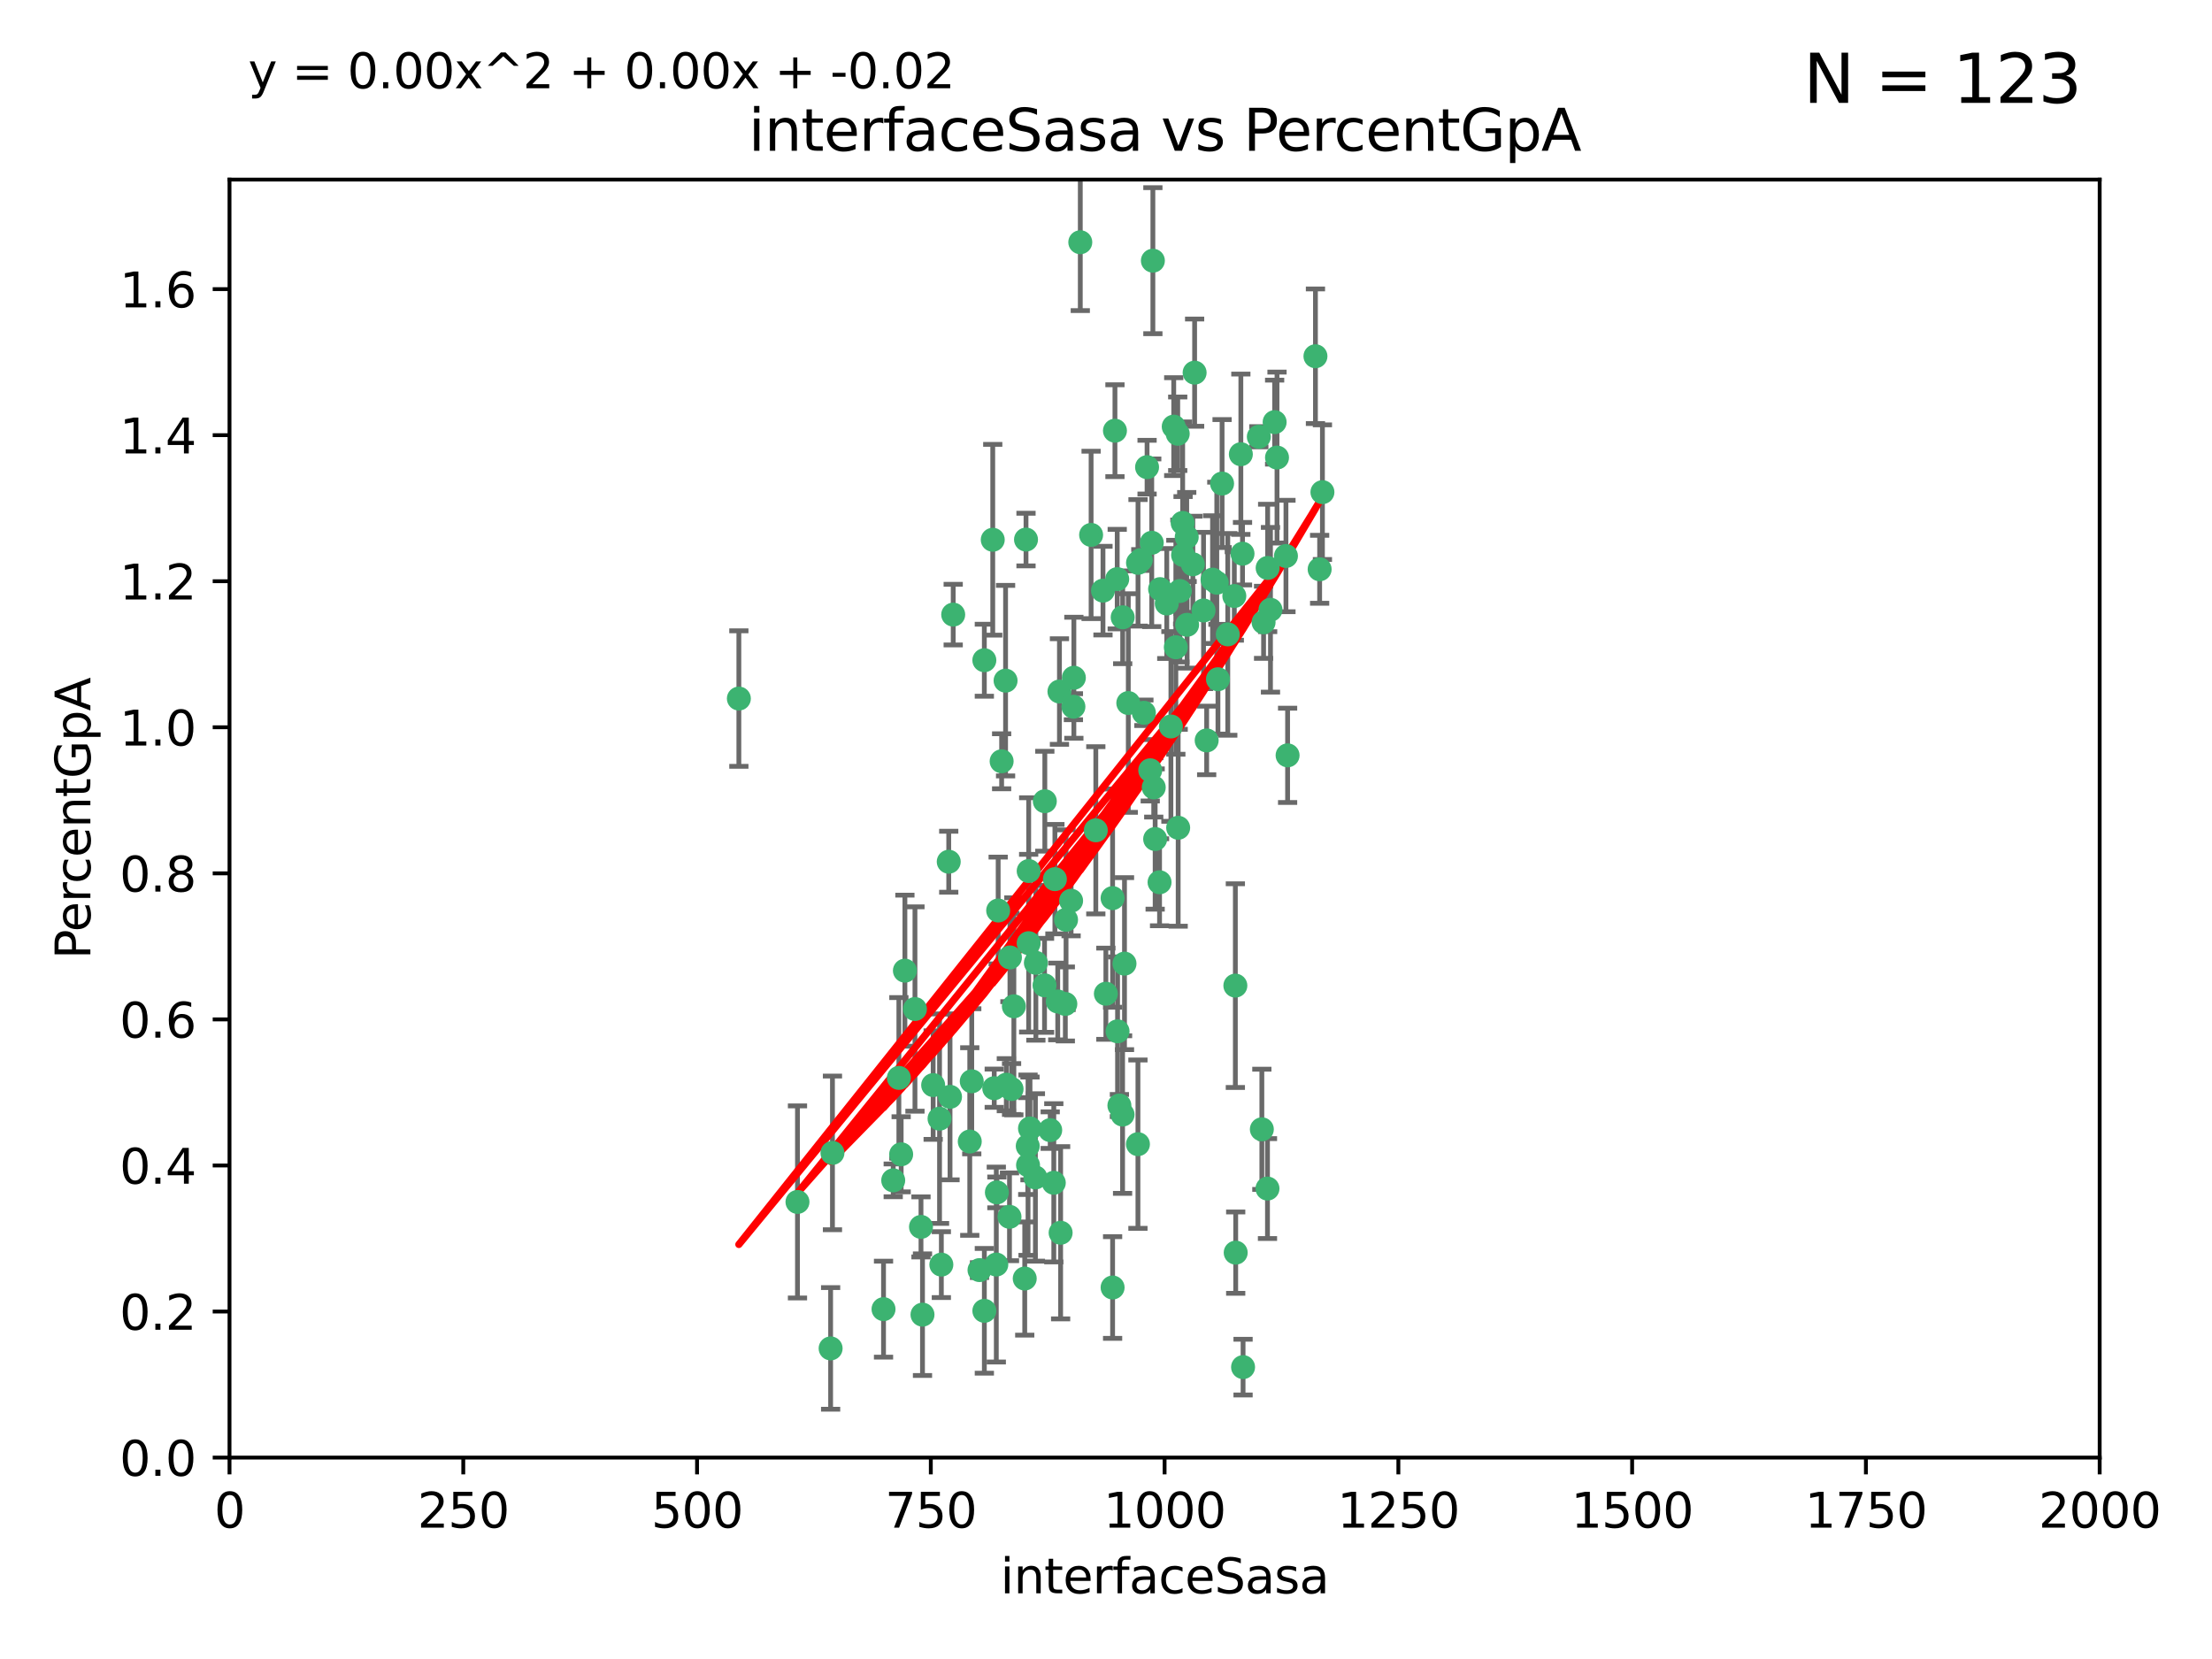 <?xml version="1.0" encoding="utf-8" standalone="no"?>
<!DOCTYPE svg PUBLIC "-//W3C//DTD SVG 1.1//EN"
  "http://www.w3.org/Graphics/SVG/1.1/DTD/svg11.dtd">
<svg xmlns:xlink="http://www.w3.org/1999/xlink" width="460.8pt" height="345.6pt" viewBox="0 0 460.8 345.6" xmlns="http://www.w3.org/2000/svg" version="1.1">
 <defs>
  <style type="text/css">*{stroke-linejoin: round; stroke-linecap: butt}</style>
 </defs>
 <g id="figure_1">
  <g id="patch_1">
   <path d="M 0 345.6 
L 460.8 345.6 
L 460.8 0 
L 0 0 
z
" style="fill: #ffffff"/>
  </g>
  <g id="axes_1">
   <g id="patch_2">
    <path d="M 47.81 303.64 
L 437.4 303.64 
L 437.4 37.411 
L 47.81 37.411 
z
" style="fill: #ffffff"/>
   </g>
   <g id="PathCollection_1">
    <defs>
     <path id="m03ba7b2b9a" d="M 0 1.118 
C 0.297 1.118 0.581 1 0.791 0.791 
C 1 0.581 1.118 0.297 1.118 0 
C 1.118 -0.297 1 -0.581 0.791 -0.791 
C 0.581 -1 0.297 -1.118 0 -1.118 
C -0.297 -1.118 -0.581 -1 -0.791 -0.791 
C -1 -0.581 -1.118 -0.297 -1.118 0 
C -1.118 0.297 -1 0.581 -0.791 0.791 
C -0.581 1 -0.297 1.118 0 1.118 
z
" style="stroke: #3cb371"/>
    </defs>
    <g clip-path="url(#pa333a89fcf)">
     <use xlink:href="#m03ba7b2b9a" x="275.486" y="102.526" style="fill: #3cb371; stroke: #3cb371"/>
     <use xlink:href="#m03ba7b2b9a" x="274.906" y="118.592" style="fill: #3cb371; stroke: #3cb371"/>
     <use xlink:href="#m03ba7b2b9a" x="258.839" y="115.347" style="fill: #3cb371; stroke: #3cb371"/>
     <use xlink:href="#m03ba7b2b9a" x="266.025" y="95.318" style="fill: #3cb371; stroke: #3cb371"/>
     <use xlink:href="#m03ba7b2b9a" x="274.033" y="74.211" style="fill: #3cb371; stroke: #3cb371"/>
     <use xlink:href="#m03ba7b2b9a" x="244.948" y="134.836" style="fill: #3cb371; stroke: #3cb371"/>
     <use xlink:href="#m03ba7b2b9a" x="245.342" y="90.362" style="fill: #3cb371; stroke: #3cb371"/>
     <use xlink:href="#m03ba7b2b9a" x="238.294" y="148.487" style="fill: #3cb371; stroke: #3cb371"/>
     <use xlink:href="#m03ba7b2b9a" x="265.53" y="87.939" style="fill: #3cb371; stroke: #3cb371"/>
     <use xlink:href="#m03ba7b2b9a" x="240.166" y="54.304" style="fill: #3cb371; stroke: #3cb371"/>
     <use xlink:href="#m03ba7b2b9a" x="233.876" y="128.593" style="fill: #3cb371; stroke: #3cb371"/>
     <use xlink:href="#m03ba7b2b9a" x="246.37" y="108.935" style="fill: #3cb371; stroke: #3cb371"/>
     <use xlink:href="#m03ba7b2b9a" x="247.296" y="130.157" style="fill: #3cb371; stroke: #3cb371"/>
     <use xlink:href="#m03ba7b2b9a" x="231.774" y="187.094" style="fill: #3cb371; stroke: #3cb371"/>
     <use xlink:href="#m03ba7b2b9a" x="238.956" y="97.317" style="fill: #3cb371; stroke: #3cb371"/>
     <use xlink:href="#m03ba7b2b9a" x="243.059" y="125.723" style="fill: #3cb371; stroke: #3cb371"/>
     <use xlink:href="#m03ba7b2b9a" x="230.374" y="207.013" style="fill: #3cb371; stroke: #3cb371"/>
     <use xlink:href="#m03ba7b2b9a" x="267.887" y="115.829" style="fill: #3cb371; stroke: #3cb371"/>
     <use xlink:href="#m03ba7b2b9a" x="245.788" y="123.117" style="fill: #3cb371; stroke: #3cb371"/>
     <use xlink:href="#m03ba7b2b9a" x="219.756" y="183.14" style="fill: #3cb371; stroke: #3cb371"/>
     <use xlink:href="#m03ba7b2b9a" x="220.702" y="144.057" style="fill: #3cb371; stroke: #3cb371"/>
     <use xlink:href="#m03ba7b2b9a" x="217.656" y="166.909" style="fill: #3cb371; stroke: #3cb371"/>
     <use xlink:href="#m03ba7b2b9a" x="244.508" y="88.874" style="fill: #3cb371; stroke: #3cb371"/>
     <use xlink:href="#m03ba7b2b9a" x="221.928" y="209.141" style="fill: #3cb371; stroke: #3cb371"/>
     <use xlink:href="#m03ba7b2b9a" x="166.13" y="250.385" style="fill: #3cb371; stroke: #3cb371"/>
     <use xlink:href="#m03ba7b2b9a" x="250.718" y="127.171" style="fill: #3cb371; stroke: #3cb371"/>
     <use xlink:href="#m03ba7b2b9a" x="245.435" y="172.439" style="fill: #3cb371; stroke: #3cb371"/>
     <use xlink:href="#m03ba7b2b9a" x="264.664" y="127.028" style="fill: #3cb371; stroke: #3cb371"/>
     <use xlink:href="#m03ba7b2b9a" x="191.859" y="255.586" style="fill: #3cb371; stroke: #3cb371"/>
     <use xlink:href="#m03ba7b2b9a" x="240.345" y="164.032" style="fill: #3cb371; stroke: #3cb371"/>
     <use xlink:href="#m03ba7b2b9a" x="196.1" y="263.443" style="fill: #3cb371; stroke: #3cb371"/>
     <use xlink:href="#m03ba7b2b9a" x="229.772" y="123.038" style="fill: #3cb371; stroke: #3cb371"/>
     <use xlink:href="#m03ba7b2b9a" x="257.131" y="124.161" style="fill: #3cb371; stroke: #3cb371"/>
     <use xlink:href="#m03ba7b2b9a" x="153.919" y="145.522" style="fill: #3cb371; stroke: #3cb371"/>
     <use xlink:href="#m03ba7b2b9a" x="268.23" y="157.353" style="fill: #3cb371; stroke: #3cb371"/>
     <use xlink:href="#m03ba7b2b9a" x="206.808" y="112.441" style="fill: #3cb371; stroke: #3cb371"/>
     <use xlink:href="#m03ba7b2b9a" x="246.456" y="115.624" style="fill: #3cb371; stroke: #3cb371"/>
     <use xlink:href="#m03ba7b2b9a" x="252.596" y="120.746" style="fill: #3cb371; stroke: #3cb371"/>
     <use xlink:href="#m03ba7b2b9a" x="239.93" y="113.07" style="fill: #3cb371; stroke: #3cb371"/>
     <use xlink:href="#m03ba7b2b9a" x="215.791" y="200.575" style="fill: #3cb371; stroke: #3cb371"/>
     <use xlink:href="#m03ba7b2b9a" x="232.737" y="120.64" style="fill: #3cb371; stroke: #3cb371"/>
     <use xlink:href="#m03ba7b2b9a" x="225.044" y="50.463" style="fill: #3cb371; stroke: #3cb371"/>
     <use xlink:href="#m03ba7b2b9a" x="264.075" y="118.317" style="fill: #3cb371; stroke: #3cb371"/>
     <use xlink:href="#m03ba7b2b9a" x="255.769" y="132.151" style="fill: #3cb371; stroke: #3cb371"/>
     <use xlink:href="#m03ba7b2b9a" x="248.492" y="117.548" style="fill: #3cb371; stroke: #3cb371"/>
     <use xlink:href="#m03ba7b2b9a" x="233.191" y="230.303" style="fill: #3cb371; stroke: #3cb371"/>
     <use xlink:href="#m03ba7b2b9a" x="205.058" y="273.067" style="fill: #3cb371; stroke: #3cb371"/>
     <use xlink:href="#m03ba7b2b9a" x="198.57" y="128.033" style="fill: #3cb371; stroke: #3cb371"/>
     <use xlink:href="#m03ba7b2b9a" x="241.67" y="122.726" style="fill: #3cb371; stroke: #3cb371"/>
     <use xlink:href="#m03ba7b2b9a" x="213.736" y="112.4" style="fill: #3cb371; stroke: #3cb371"/>
     <use xlink:href="#m03ba7b2b9a" x="253.48" y="121.39" style="fill: #3cb371; stroke: #3cb371"/>
     <use xlink:href="#m03ba7b2b9a" x="227.298" y="111.43" style="fill: #3cb371; stroke: #3cb371"/>
     <use xlink:href="#m03ba7b2b9a" x="257.419" y="260.948" style="fill: #3cb371; stroke: #3cb371"/>
     <use xlink:href="#m03ba7b2b9a" x="223.706" y="141.186" style="fill: #3cb371; stroke: #3cb371"/>
     <use xlink:href="#m03ba7b2b9a" x="254.581" y="100.735" style="fill: #3cb371; stroke: #3cb371"/>
     <use xlink:href="#m03ba7b2b9a" x="218.778" y="235.426" style="fill: #3cb371; stroke: #3cb371"/>
     <use xlink:href="#m03ba7b2b9a" x="223.131" y="187.642" style="fill: #3cb371; stroke: #3cb371"/>
     <use xlink:href="#m03ba7b2b9a" x="222.078" y="191.601" style="fill: #3cb371; stroke: #3cb371"/>
     <use xlink:href="#m03ba7b2b9a" x="262.238" y="90.985" style="fill: #3cb371; stroke: #3cb371"/>
     <use xlink:href="#m03ba7b2b9a" x="237.649" y="116.663" style="fill: #3cb371; stroke: #3cb371"/>
     <use xlink:href="#m03ba7b2b9a" x="237.069" y="117.25" style="fill: #3cb371; stroke: #3cb371"/>
     <use xlink:href="#m03ba7b2b9a" x="262.866" y="235.252" style="fill: #3cb371; stroke: #3cb371"/>
     <use xlink:href="#m03ba7b2b9a" x="231.776" y="268.209" style="fill: #3cb371; stroke: #3cb371"/>
     <use xlink:href="#m03ba7b2b9a" x="207.67" y="248.399" style="fill: #3cb371; stroke: #3cb371"/>
     <use xlink:href="#m03ba7b2b9a" x="214.099" y="238.745" style="fill: #3cb371; stroke: #3cb371"/>
     <use xlink:href="#m03ba7b2b9a" x="214.288" y="196.482" style="fill: #3cb371; stroke: #3cb371"/>
     <use xlink:href="#m03ba7b2b9a" x="210.388" y="199.457" style="fill: #3cb371; stroke: #3cb371"/>
     <use xlink:href="#m03ba7b2b9a" x="186.074" y="245.891" style="fill: #3cb371; stroke: #3cb371"/>
     <use xlink:href="#m03ba7b2b9a" x="173.034" y="280.897" style="fill: #3cb371; stroke: #3cb371"/>
     <use xlink:href="#m03ba7b2b9a" x="195.724" y="233.04" style="fill: #3cb371; stroke: #3cb371"/>
     <use xlink:href="#m03ba7b2b9a" x="247.216" y="111.877" style="fill: #3cb371; stroke: #3cb371"/>
     <use xlink:href="#m03ba7b2b9a" x="214.295" y="181.451" style="fill: #3cb371; stroke: #3cb371"/>
     <use xlink:href="#m03ba7b2b9a" x="187.252" y="224.544" style="fill: #3cb371; stroke: #3cb371"/>
     <use xlink:href="#m03ba7b2b9a" x="214.568" y="235.075" style="fill: #3cb371; stroke: #3cb371"/>
     <use xlink:href="#m03ba7b2b9a" x="213.471" y="266.343" style="fill: #3cb371; stroke: #3cb371"/>
     <use xlink:href="#m03ba7b2b9a" x="187.729" y="240.46" style="fill: #3cb371; stroke: #3cb371"/>
     <use xlink:href="#m03ba7b2b9a" x="211.206" y="209.633" style="fill: #3cb371; stroke: #3cb371"/>
     <use xlink:href="#m03ba7b2b9a" x="207.117" y="226.694" style="fill: #3cb371; stroke: #3cb371"/>
     <use xlink:href="#m03ba7b2b9a" x="234.254" y="200.742" style="fill: #3cb371; stroke: #3cb371"/>
     <use xlink:href="#m03ba7b2b9a" x="197.907" y="228.491" style="fill: #3cb371; stroke: #3cb371"/>
     <use xlink:href="#m03ba7b2b9a" x="210.729" y="226.863" style="fill: #3cb371; stroke: #3cb371"/>
     <use xlink:href="#m03ba7b2b9a" x="232.265" y="89.722" style="fill: #3cb371; stroke: #3cb371"/>
     <use xlink:href="#m03ba7b2b9a" x="228.278" y="172.967" style="fill: #3cb371; stroke: #3cb371"/>
     <use xlink:href="#m03ba7b2b9a" x="258.492" y="94.622" style="fill: #3cb371; stroke: #3cb371"/>
     <use xlink:href="#m03ba7b2b9a" x="205.056" y="137.537" style="fill: #3cb371; stroke: #3cb371"/>
     <use xlink:href="#m03ba7b2b9a" x="173.416" y="240.17" style="fill: #3cb371; stroke: #3cb371"/>
     <use xlink:href="#m03ba7b2b9a" x="220.348" y="208.627" style="fill: #3cb371; stroke: #3cb371"/>
     <use xlink:href="#m03ba7b2b9a" x="237.053" y="238.351" style="fill: #3cb371; stroke: #3cb371"/>
     <use xlink:href="#m03ba7b2b9a" x="207.548" y="263.429" style="fill: #3cb371; stroke: #3cb371"/>
     <use xlink:href="#m03ba7b2b9a" x="210.296" y="253.486" style="fill: #3cb371; stroke: #3cb371"/>
     <use xlink:href="#m03ba7b2b9a" x="192.173" y="273.866" style="fill: #3cb371; stroke: #3cb371"/>
     <use xlink:href="#m03ba7b2b9a" x="217.595" y="205.263" style="fill: #3cb371; stroke: #3cb371"/>
     <use xlink:href="#m03ba7b2b9a" x="232.809" y="214.843" style="fill: #3cb371; stroke: #3cb371"/>
     <use xlink:href="#m03ba7b2b9a" x="253.722" y="141.497" style="fill: #3cb371; stroke: #3cb371"/>
     <use xlink:href="#m03ba7b2b9a" x="264.04" y="247.6" style="fill: #3cb371; stroke: #3cb371"/>
     <use xlink:href="#m03ba7b2b9a" x="204.049" y="264.585" style="fill: #3cb371; stroke: #3cb371"/>
     <use xlink:href="#m03ba7b2b9a" x="219.526" y="246.398" style="fill: #3cb371; stroke: #3cb371"/>
     <use xlink:href="#m03ba7b2b9a" x="220.948" y="256.806" style="fill: #3cb371; stroke: #3cb371"/>
     <use xlink:href="#m03ba7b2b9a" x="194.395" y="226.045" style="fill: #3cb371; stroke: #3cb371"/>
     <use xlink:href="#m03ba7b2b9a" x="239.615" y="160.464" style="fill: #3cb371; stroke: #3cb371"/>
     <use xlink:href="#m03ba7b2b9a" x="257.347" y="205.321" style="fill: #3cb371; stroke: #3cb371"/>
     <use xlink:href="#m03ba7b2b9a" x="241.557" y="183.793" style="fill: #3cb371; stroke: #3cb371"/>
     <use xlink:href="#m03ba7b2b9a" x="263.228" y="129.634" style="fill: #3cb371; stroke: #3cb371"/>
     <use xlink:href="#m03ba7b2b9a" x="233.853" y="232.184" style="fill: #3cb371; stroke: #3cb371"/>
     <use xlink:href="#m03ba7b2b9a" x="207.937" y="189.677" style="fill: #3cb371; stroke: #3cb371"/>
     <use xlink:href="#m03ba7b2b9a" x="251.371" y="154.242" style="fill: #3cb371; stroke: #3cb371"/>
     <use xlink:href="#m03ba7b2b9a" x="214.161" y="242.728" style="fill: #3cb371; stroke: #3cb371"/>
     <use xlink:href="#m03ba7b2b9a" x="223.611" y="147.219" style="fill: #3cb371; stroke: #3cb371"/>
     <use xlink:href="#m03ba7b2b9a" x="240.64" y="174.785" style="fill: #3cb371; stroke: #3cb371"/>
     <use xlink:href="#m03ba7b2b9a" x="258.954" y="284.794" style="fill: #3cb371; stroke: #3cb371"/>
     <use xlink:href="#m03ba7b2b9a" x="202.019" y="237.798" style="fill: #3cb371; stroke: #3cb371"/>
     <use xlink:href="#m03ba7b2b9a" x="190.603" y="210.197" style="fill: #3cb371; stroke: #3cb371"/>
     <use xlink:href="#m03ba7b2b9a" x="235.045" y="146.454" style="fill: #3cb371; stroke: #3cb371"/>
     <use xlink:href="#m03ba7b2b9a" x="209.638" y="225.964" style="fill: #3cb371; stroke: #3cb371"/>
     <use xlink:href="#m03ba7b2b9a" x="209.48" y="141.79" style="fill: #3cb371; stroke: #3cb371"/>
     <use xlink:href="#m03ba7b2b9a" x="243.922" y="151.336" style="fill: #3cb371; stroke: #3cb371"/>
     <use xlink:href="#m03ba7b2b9a" x="248.862" y="77.63" style="fill: #3cb371; stroke: #3cb371"/>
     <use xlink:href="#m03ba7b2b9a" x="197.639" y="179.513" style="fill: #3cb371; stroke: #3cb371"/>
     <use xlink:href="#m03ba7b2b9a" x="188.507" y="202.204" style="fill: #3cb371; stroke: #3cb371"/>
     <use xlink:href="#m03ba7b2b9a" x="208.658" y="158.587" style="fill: #3cb371; stroke: #3cb371"/>
     <use xlink:href="#m03ba7b2b9a" x="184.055" y="272.718" style="fill: #3cb371; stroke: #3cb371"/>
     <use xlink:href="#m03ba7b2b9a" x="202.434" y="225.255" style="fill: #3cb371; stroke: #3cb371"/>
     <use xlink:href="#m03ba7b2b9a" x="215.694" y="245.278" style="fill: #3cb371; stroke: #3cb371"/>
    </g>
   </g>
   <g id="matplotlib.axis_1">
    <g id="xtick_1">
     <g id="line2d_1">
      <defs>
       <path id="mbd654d85b4" d="M 0 0 
L 0 3.5 
" style="stroke: #000000; stroke-width: 0.8"/>
      </defs>
      <g>
       <use xlink:href="#mbd654d85b4" x="47.81" y="303.64" style="stroke: #000000; stroke-width: 0.8"/>
      </g>
     </g>
     <g id="text_1">
      <!-- 0 -->
      <g transform="translate(44.629 318.238)scale(0.1 -0.1)">
       <defs>
        <path id="DejaVuSans-30" d="M 2034 4250 
Q 1547 4250 1301 3770 
Q 1056 3291 1056 2328 
Q 1056 1369 1301 889 
Q 1547 409 2034 409 
Q 2525 409 2770 889 
Q 3016 1369 3016 2328 
Q 3016 3291 2770 3770 
Q 2525 4250 2034 4250 
z
M 2034 4750 
Q 2819 4750 3233 4129 
Q 3647 3509 3647 2328 
Q 3647 1150 3233 529 
Q 2819 -91 2034 -91 
Q 1250 -91 836 529 
Q 422 1150 422 2328 
Q 422 3509 836 4129 
Q 1250 4750 2034 4750 
z
" transform="scale(0.016)"/>
       </defs>
       <use xlink:href="#DejaVuSans-30"/>
      </g>
     </g>
    </g>
    <g id="xtick_2">
     <g id="line2d_2">
      <g>
       <use xlink:href="#mbd654d85b4" x="96.509" y="303.64" style="stroke: #000000; stroke-width: 0.8"/>
      </g>
     </g>
     <g id="text_2">
      <!-- 250 -->
      <g transform="translate(86.965 318.238)scale(0.1 -0.1)">
       <defs>
        <path id="DejaVuSans-32" d="M 1228 531 
L 3431 531 
L 3431 0 
L 469 0 
L 469 531 
Q 828 903 1448 1529 
Q 2069 2156 2228 2338 
Q 2531 2678 2651 2914 
Q 2772 3150 2772 3378 
Q 2772 3750 2511 3984 
Q 2250 4219 1831 4219 
Q 1534 4219 1204 4116 
Q 875 4013 500 3803 
L 500 4441 
Q 881 4594 1212 4672 
Q 1544 4750 1819 4750 
Q 2544 4750 2975 4387 
Q 3406 4025 3406 3419 
Q 3406 3131 3298 2873 
Q 3191 2616 2906 2266 
Q 2828 2175 2409 1742 
Q 1991 1309 1228 531 
z
" transform="scale(0.016)"/>
        <path id="DejaVuSans-35" d="M 691 4666 
L 3169 4666 
L 3169 4134 
L 1269 4134 
L 1269 2991 
Q 1406 3038 1543 3061 
Q 1681 3084 1819 3084 
Q 2600 3084 3056 2656 
Q 3513 2228 3513 1497 
Q 3513 744 3044 326 
Q 2575 -91 1722 -91 
Q 1428 -91 1123 -41 
Q 819 9 494 109 
L 494 744 
Q 775 591 1075 516 
Q 1375 441 1709 441 
Q 2250 441 2565 725 
Q 2881 1009 2881 1497 
Q 2881 1984 2565 2268 
Q 2250 2553 1709 2553 
Q 1456 2553 1204 2497 
Q 953 2441 691 2322 
L 691 4666 
z
" transform="scale(0.016)"/>
       </defs>
       <use xlink:href="#DejaVuSans-32"/>
       <use xlink:href="#DejaVuSans-35" x="63.623"/>
       <use xlink:href="#DejaVuSans-30" x="127.246"/>
      </g>
     </g>
    </g>
    <g id="xtick_3">
     <g id="line2d_3">
      <g>
       <use xlink:href="#mbd654d85b4" x="145.208" y="303.64" style="stroke: #000000; stroke-width: 0.8"/>
      </g>
     </g>
     <g id="text_3">
      <!-- 500 -->
      <g transform="translate(135.664 318.238)scale(0.1 -0.1)">
       <use xlink:href="#DejaVuSans-35"/>
       <use xlink:href="#DejaVuSans-30" x="63.623"/>
       <use xlink:href="#DejaVuSans-30" x="127.246"/>
      </g>
     </g>
    </g>
    <g id="xtick_4">
     <g id="line2d_4">
      <g>
       <use xlink:href="#mbd654d85b4" x="193.906" y="303.64" style="stroke: #000000; stroke-width: 0.8"/>
      </g>
     </g>
     <g id="text_4">
      <!-- 750 -->
      <g transform="translate(184.363 318.238)scale(0.1 -0.1)">
       <defs>
        <path id="DejaVuSans-37" d="M 525 4666 
L 3525 4666 
L 3525 4397 
L 1831 0 
L 1172 0 
L 2766 4134 
L 525 4134 
L 525 4666 
z
" transform="scale(0.016)"/>
       </defs>
       <use xlink:href="#DejaVuSans-37"/>
       <use xlink:href="#DejaVuSans-35" x="63.623"/>
       <use xlink:href="#DejaVuSans-30" x="127.246"/>
      </g>
     </g>
    </g>
    <g id="xtick_5">
     <g id="line2d_5">
      <g>
       <use xlink:href="#mbd654d85b4" x="242.605" y="303.64" style="stroke: #000000; stroke-width: 0.8"/>
      </g>
     </g>
     <g id="text_5">
      <!-- 1000 -->
      <g transform="translate(229.88 318.238)scale(0.1 -0.1)">
       <defs>
        <path id="DejaVuSans-31" d="M 794 531 
L 1825 531 
L 1825 4091 
L 703 3866 
L 703 4441 
L 1819 4666 
L 2450 4666 
L 2450 531 
L 3481 531 
L 3481 0 
L 794 0 
L 794 531 
z
" transform="scale(0.016)"/>
       </defs>
       <use xlink:href="#DejaVuSans-31"/>
       <use xlink:href="#DejaVuSans-30" x="63.623"/>
       <use xlink:href="#DejaVuSans-30" x="127.246"/>
       <use xlink:href="#DejaVuSans-30" x="190.869"/>
      </g>
     </g>
    </g>
    <g id="xtick_6">
     <g id="line2d_6">
      <g>
       <use xlink:href="#mbd654d85b4" x="291.304" y="303.64" style="stroke: #000000; stroke-width: 0.8"/>
      </g>
     </g>
     <g id="text_6">
      <!-- 1250 -->
      <g transform="translate(278.579 318.238)scale(0.1 -0.1)">
       <use xlink:href="#DejaVuSans-31"/>
       <use xlink:href="#DejaVuSans-32" x="63.623"/>
       <use xlink:href="#DejaVuSans-35" x="127.246"/>
       <use xlink:href="#DejaVuSans-30" x="190.869"/>
      </g>
     </g>
    </g>
    <g id="xtick_7">
     <g id="line2d_7">
      <g>
       <use xlink:href="#mbd654d85b4" x="340.002" y="303.64" style="stroke: #000000; stroke-width: 0.8"/>
      </g>
     </g>
     <g id="text_7">
      <!-- 1500 -->
      <g transform="translate(327.277 318.238)scale(0.1 -0.1)">
       <use xlink:href="#DejaVuSans-31"/>
       <use xlink:href="#DejaVuSans-35" x="63.623"/>
       <use xlink:href="#DejaVuSans-30" x="127.246"/>
       <use xlink:href="#DejaVuSans-30" x="190.869"/>
      </g>
     </g>
    </g>
    <g id="xtick_8">
     <g id="line2d_8">
      <g>
       <use xlink:href="#mbd654d85b4" x="388.701" y="303.64" style="stroke: #000000; stroke-width: 0.8"/>
      </g>
     </g>
     <g id="text_8">
      <!-- 1750 -->
      <g transform="translate(375.976 318.238)scale(0.1 -0.1)">
       <use xlink:href="#DejaVuSans-31"/>
       <use xlink:href="#DejaVuSans-37" x="63.623"/>
       <use xlink:href="#DejaVuSans-35" x="127.246"/>
       <use xlink:href="#DejaVuSans-30" x="190.869"/>
      </g>
     </g>
    </g>
    <g id="xtick_9">
     <g id="line2d_9">
      <g>
       <use xlink:href="#mbd654d85b4" x="437.4" y="303.64" style="stroke: #000000; stroke-width: 0.8"/>
      </g>
     </g>
     <g id="text_9">
      <!-- 2000 -->
      <g transform="translate(424.675 318.238)scale(0.1 -0.1)">
       <use xlink:href="#DejaVuSans-32"/>
       <use xlink:href="#DejaVuSans-30" x="63.623"/>
       <use xlink:href="#DejaVuSans-30" x="127.246"/>
       <use xlink:href="#DejaVuSans-30" x="190.869"/>
      </g>
     </g>
    </g>
    <g id="text_10">
     <!-- interfaceSasa -->
     <g transform="translate(208.398 331.917)scale(0.1 -0.1)">
      <defs>
       <path id="DejaVuSans-69" d="M 603 3500 
L 1178 3500 
L 1178 0 
L 603 0 
L 603 3500 
z
M 603 4863 
L 1178 4863 
L 1178 4134 
L 603 4134 
L 603 4863 
z
" transform="scale(0.016)"/>
       <path id="DejaVuSans-6e" d="M 3513 2113 
L 3513 0 
L 2938 0 
L 2938 2094 
Q 2938 2591 2744 2837 
Q 2550 3084 2163 3084 
Q 1697 3084 1428 2787 
Q 1159 2491 1159 1978 
L 1159 0 
L 581 0 
L 581 3500 
L 1159 3500 
L 1159 2956 
Q 1366 3272 1645 3428 
Q 1925 3584 2291 3584 
Q 2894 3584 3203 3211 
Q 3513 2838 3513 2113 
z
" transform="scale(0.016)"/>
       <path id="DejaVuSans-74" d="M 1172 4494 
L 1172 3500 
L 2356 3500 
L 2356 3053 
L 1172 3053 
L 1172 1153 
Q 1172 725 1289 603 
Q 1406 481 1766 481 
L 2356 481 
L 2356 0 
L 1766 0 
Q 1100 0 847 248 
Q 594 497 594 1153 
L 594 3053 
L 172 3053 
L 172 3500 
L 594 3500 
L 594 4494 
L 1172 4494 
z
" transform="scale(0.016)"/>
       <path id="DejaVuSans-65" d="M 3597 1894 
L 3597 1613 
L 953 1613 
Q 991 1019 1311 708 
Q 1631 397 2203 397 
Q 2534 397 2845 478 
Q 3156 559 3463 722 
L 3463 178 
Q 3153 47 2828 -22 
Q 2503 -91 2169 -91 
Q 1331 -91 842 396 
Q 353 884 353 1716 
Q 353 2575 817 3079 
Q 1281 3584 2069 3584 
Q 2775 3584 3186 3129 
Q 3597 2675 3597 1894 
z
M 3022 2063 
Q 3016 2534 2758 2815 
Q 2500 3097 2075 3097 
Q 1594 3097 1305 2825 
Q 1016 2553 972 2059 
L 3022 2063 
z
" transform="scale(0.016)"/>
       <path id="DejaVuSans-72" d="M 2631 2963 
Q 2534 3019 2420 3045 
Q 2306 3072 2169 3072 
Q 1681 3072 1420 2755 
Q 1159 2438 1159 1844 
L 1159 0 
L 581 0 
L 581 3500 
L 1159 3500 
L 1159 2956 
Q 1341 3275 1631 3429 
Q 1922 3584 2338 3584 
Q 2397 3584 2469 3576 
Q 2541 3569 2628 3553 
L 2631 2963 
z
" transform="scale(0.016)"/>
       <path id="DejaVuSans-66" d="M 2375 4863 
L 2375 4384 
L 1825 4384 
Q 1516 4384 1395 4259 
Q 1275 4134 1275 3809 
L 1275 3500 
L 2222 3500 
L 2222 3053 
L 1275 3053 
L 1275 0 
L 697 0 
L 697 3053 
L 147 3053 
L 147 3500 
L 697 3500 
L 697 3744 
Q 697 4328 969 4595 
Q 1241 4863 1831 4863 
L 2375 4863 
z
" transform="scale(0.016)"/>
       <path id="DejaVuSans-61" d="M 2194 1759 
Q 1497 1759 1228 1600 
Q 959 1441 959 1056 
Q 959 750 1161 570 
Q 1363 391 1709 391 
Q 2188 391 2477 730 
Q 2766 1069 2766 1631 
L 2766 1759 
L 2194 1759 
z
M 3341 1997 
L 3341 0 
L 2766 0 
L 2766 531 
Q 2569 213 2275 61 
Q 1981 -91 1556 -91 
Q 1019 -91 701 211 
Q 384 513 384 1019 
Q 384 1609 779 1909 
Q 1175 2209 1959 2209 
L 2766 2209 
L 2766 2266 
Q 2766 2663 2505 2880 
Q 2244 3097 1772 3097 
Q 1472 3097 1187 3025 
Q 903 2953 641 2809 
L 641 3341 
Q 956 3463 1253 3523 
Q 1550 3584 1831 3584 
Q 2591 3584 2966 3190 
Q 3341 2797 3341 1997 
z
" transform="scale(0.016)"/>
       <path id="DejaVuSans-63" d="M 3122 3366 
L 3122 2828 
Q 2878 2963 2633 3030 
Q 2388 3097 2138 3097 
Q 1578 3097 1268 2742 
Q 959 2388 959 1747 
Q 959 1106 1268 751 
Q 1578 397 2138 397 
Q 2388 397 2633 464 
Q 2878 531 3122 666 
L 3122 134 
Q 2881 22 2623 -34 
Q 2366 -91 2075 -91 
Q 1284 -91 818 406 
Q 353 903 353 1747 
Q 353 2603 823 3093 
Q 1294 3584 2113 3584 
Q 2378 3584 2631 3529 
Q 2884 3475 3122 3366 
z
" transform="scale(0.016)"/>
       <path id="DejaVuSans-53" d="M 3425 4513 
L 3425 3897 
Q 3066 4069 2747 4153 
Q 2428 4238 2131 4238 
Q 1616 4238 1336 4038 
Q 1056 3838 1056 3469 
Q 1056 3159 1242 3001 
Q 1428 2844 1947 2747 
L 2328 2669 
Q 3034 2534 3370 2195 
Q 3706 1856 3706 1288 
Q 3706 609 3251 259 
Q 2797 -91 1919 -91 
Q 1588 -91 1214 -16 
Q 841 59 441 206 
L 441 856 
Q 825 641 1194 531 
Q 1563 422 1919 422 
Q 2459 422 2753 634 
Q 3047 847 3047 1241 
Q 3047 1584 2836 1778 
Q 2625 1972 2144 2069 
L 1759 2144 
Q 1053 2284 737 2584 
Q 422 2884 422 3419 
Q 422 4038 858 4394 
Q 1294 4750 2059 4750 
Q 2388 4750 2728 4690 
Q 3069 4631 3425 4513 
z
" transform="scale(0.016)"/>
       <path id="DejaVuSans-73" d="M 2834 3397 
L 2834 2853 
Q 2591 2978 2328 3040 
Q 2066 3103 1784 3103 
Q 1356 3103 1142 2972 
Q 928 2841 928 2578 
Q 928 2378 1081 2264 
Q 1234 2150 1697 2047 
L 1894 2003 
Q 2506 1872 2764 1633 
Q 3022 1394 3022 966 
Q 3022 478 2636 193 
Q 2250 -91 1575 -91 
Q 1294 -91 989 -36 
Q 684 19 347 128 
L 347 722 
Q 666 556 975 473 
Q 1284 391 1588 391 
Q 1994 391 2212 530 
Q 2431 669 2431 922 
Q 2431 1156 2273 1281 
Q 2116 1406 1581 1522 
L 1381 1569 
Q 847 1681 609 1914 
Q 372 2147 372 2553 
Q 372 3047 722 3315 
Q 1072 3584 1716 3584 
Q 2034 3584 2315 3537 
Q 2597 3491 2834 3397 
z
" transform="scale(0.016)"/>
      </defs>
      <use xlink:href="#DejaVuSans-69"/>
      <use xlink:href="#DejaVuSans-6e" x="27.783"/>
      <use xlink:href="#DejaVuSans-74" x="91.162"/>
      <use xlink:href="#DejaVuSans-65" x="130.371"/>
      <use xlink:href="#DejaVuSans-72" x="191.895"/>
      <use xlink:href="#DejaVuSans-66" x="233.008"/>
      <use xlink:href="#DejaVuSans-61" x="268.213"/>
      <use xlink:href="#DejaVuSans-63" x="329.492"/>
      <use xlink:href="#DejaVuSans-65" x="384.473"/>
      <use xlink:href="#DejaVuSans-53" x="445.996"/>
      <use xlink:href="#DejaVuSans-61" x="509.473"/>
      <use xlink:href="#DejaVuSans-73" x="570.752"/>
      <use xlink:href="#DejaVuSans-61" x="622.852"/>
     </g>
    </g>
   </g>
   <g id="matplotlib.axis_2">
    <g id="ytick_1">
     <g id="line2d_10">
      <defs>
       <path id="m05c872e982" d="M 0 0 
L -3.5 0 
" style="stroke: #000000; stroke-width: 0.8"/>
      </defs>
      <g>
       <use xlink:href="#m05c872e982" x="47.81" y="303.64" style="stroke: #000000; stroke-width: 0.8"/>
      </g>
     </g>
     <g id="text_11">
      <!-- 0.0 -->
      <g transform="translate(24.907 307.439)scale(0.1 -0.1)">
       <defs>
        <path id="DejaVuSans-2e" d="M 684 794 
L 1344 794 
L 1344 0 
L 684 0 
L 684 794 
z
" transform="scale(0.016)"/>
       </defs>
       <use xlink:href="#DejaVuSans-30"/>
       <use xlink:href="#DejaVuSans-2e" x="63.623"/>
       <use xlink:href="#DejaVuSans-30" x="95.41"/>
      </g>
     </g>
    </g>
    <g id="ytick_2">
     <g id="line2d_11">
      <g>
       <use xlink:href="#m05c872e982" x="47.81" y="273.214" style="stroke: #000000; stroke-width: 0.8"/>
      </g>
     </g>
     <g id="text_12">
      <!-- 0.2 -->
      <g transform="translate(24.907 277.013)scale(0.1 -0.1)">
       <use xlink:href="#DejaVuSans-30"/>
       <use xlink:href="#DejaVuSans-2e" x="63.623"/>
       <use xlink:href="#DejaVuSans-32" x="95.41"/>
      </g>
     </g>
    </g>
    <g id="ytick_3">
     <g id="line2d_12">
      <g>
       <use xlink:href="#m05c872e982" x="47.81" y="242.788" style="stroke: #000000; stroke-width: 0.8"/>
      </g>
     </g>
     <g id="text_13">
      <!-- 0.4 -->
      <g transform="translate(24.907 246.587)scale(0.1 -0.1)">
       <defs>
        <path id="DejaVuSans-34" d="M 2419 4116 
L 825 1625 
L 2419 1625 
L 2419 4116 
z
M 2253 4666 
L 3047 4666 
L 3047 1625 
L 3713 1625 
L 3713 1100 
L 3047 1100 
L 3047 0 
L 2419 0 
L 2419 1100 
L 313 1100 
L 313 1709 
L 2253 4666 
z
" transform="scale(0.016)"/>
       </defs>
       <use xlink:href="#DejaVuSans-30"/>
       <use xlink:href="#DejaVuSans-2e" x="63.623"/>
       <use xlink:href="#DejaVuSans-34" x="95.41"/>
      </g>
     </g>
    </g>
    <g id="ytick_4">
     <g id="line2d_13">
      <g>
       <use xlink:href="#m05c872e982" x="47.81" y="212.362" style="stroke: #000000; stroke-width: 0.8"/>
      </g>
     </g>
     <g id="text_14">
      <!-- 0.6 -->
      <g transform="translate(24.907 216.161)scale(0.1 -0.1)">
       <defs>
        <path id="DejaVuSans-36" d="M 2113 2584 
Q 1688 2584 1439 2293 
Q 1191 2003 1191 1497 
Q 1191 994 1439 701 
Q 1688 409 2113 409 
Q 2538 409 2786 701 
Q 3034 994 3034 1497 
Q 3034 2003 2786 2293 
Q 2538 2584 2113 2584 
z
M 3366 4563 
L 3366 3988 
Q 3128 4100 2886 4159 
Q 2644 4219 2406 4219 
Q 1781 4219 1451 3797 
Q 1122 3375 1075 2522 
Q 1259 2794 1537 2939 
Q 1816 3084 2150 3084 
Q 2853 3084 3261 2657 
Q 3669 2231 3669 1497 
Q 3669 778 3244 343 
Q 2819 -91 2113 -91 
Q 1303 -91 875 529 
Q 447 1150 447 2328 
Q 447 3434 972 4092 
Q 1497 4750 2381 4750 
Q 2619 4750 2861 4703 
Q 3103 4656 3366 4563 
z
" transform="scale(0.016)"/>
       </defs>
       <use xlink:href="#DejaVuSans-30"/>
       <use xlink:href="#DejaVuSans-2e" x="63.623"/>
       <use xlink:href="#DejaVuSans-36" x="95.41"/>
      </g>
     </g>
    </g>
    <g id="ytick_5">
     <g id="line2d_14">
      <g>
       <use xlink:href="#m05c872e982" x="47.81" y="181.935" style="stroke: #000000; stroke-width: 0.8"/>
      </g>
     </g>
     <g id="text_15">
      <!-- 0.8 -->
      <g transform="translate(24.907 185.735)scale(0.1 -0.1)">
       <defs>
        <path id="DejaVuSans-38" d="M 2034 2216 
Q 1584 2216 1326 1975 
Q 1069 1734 1069 1313 
Q 1069 891 1326 650 
Q 1584 409 2034 409 
Q 2484 409 2743 651 
Q 3003 894 3003 1313 
Q 3003 1734 2745 1975 
Q 2488 2216 2034 2216 
z
M 1403 2484 
Q 997 2584 770 2862 
Q 544 3141 544 3541 
Q 544 4100 942 4425 
Q 1341 4750 2034 4750 
Q 2731 4750 3128 4425 
Q 3525 4100 3525 3541 
Q 3525 3141 3298 2862 
Q 3072 2584 2669 2484 
Q 3125 2378 3379 2068 
Q 3634 1759 3634 1313 
Q 3634 634 3220 271 
Q 2806 -91 2034 -91 
Q 1263 -91 848 271 
Q 434 634 434 1313 
Q 434 1759 690 2068 
Q 947 2378 1403 2484 
z
M 1172 3481 
Q 1172 3119 1398 2916 
Q 1625 2713 2034 2713 
Q 2441 2713 2670 2916 
Q 2900 3119 2900 3481 
Q 2900 3844 2670 4047 
Q 2441 4250 2034 4250 
Q 1625 4250 1398 4047 
Q 1172 3844 1172 3481 
z
" transform="scale(0.016)"/>
       </defs>
       <use xlink:href="#DejaVuSans-30"/>
       <use xlink:href="#DejaVuSans-2e" x="63.623"/>
       <use xlink:href="#DejaVuSans-38" x="95.41"/>
      </g>
     </g>
    </g>
    <g id="ytick_6">
     <g id="line2d_15">
      <g>
       <use xlink:href="#m05c872e982" x="47.81" y="151.509" style="stroke: #000000; stroke-width: 0.8"/>
      </g>
     </g>
     <g id="text_16">
      <!-- 1.0 -->
      <g transform="translate(24.907 155.308)scale(0.1 -0.1)">
       <use xlink:href="#DejaVuSans-31"/>
       <use xlink:href="#DejaVuSans-2e" x="63.623"/>
       <use xlink:href="#DejaVuSans-30" x="95.41"/>
      </g>
     </g>
    </g>
    <g id="ytick_7">
     <g id="line2d_16">
      <g>
       <use xlink:href="#m05c872e982" x="47.81" y="121.083" style="stroke: #000000; stroke-width: 0.8"/>
      </g>
     </g>
     <g id="text_17">
      <!-- 1.2 -->
      <g transform="translate(24.907 124.882)scale(0.1 -0.1)">
       <use xlink:href="#DejaVuSans-31"/>
       <use xlink:href="#DejaVuSans-2e" x="63.623"/>
       <use xlink:href="#DejaVuSans-32" x="95.41"/>
      </g>
     </g>
    </g>
    <g id="ytick_8">
     <g id="line2d_17">
      <g>
       <use xlink:href="#m05c872e982" x="47.81" y="90.657" style="stroke: #000000; stroke-width: 0.8"/>
      </g>
     </g>
     <g id="text_18">
      <!-- 1.4 -->
      <g transform="translate(24.907 94.456)scale(0.1 -0.1)">
       <use xlink:href="#DejaVuSans-31"/>
       <use xlink:href="#DejaVuSans-2e" x="63.623"/>
       <use xlink:href="#DejaVuSans-34" x="95.41"/>
      </g>
     </g>
    </g>
    <g id="ytick_9">
     <g id="line2d_18">
      <g>
       <use xlink:href="#m05c872e982" x="47.81" y="60.231" style="stroke: #000000; stroke-width: 0.8"/>
      </g>
     </g>
     <g id="text_19">
      <!-- 1.6 -->
      <g transform="translate(24.907 64.03)scale(0.1 -0.1)">
       <use xlink:href="#DejaVuSans-31"/>
       <use xlink:href="#DejaVuSans-2e" x="63.623"/>
       <use xlink:href="#DejaVuSans-36" x="95.41"/>
      </g>
     </g>
    </g>
    <g id="text_20">
     <!-- PercentGpA -->
     <g transform="translate(18.827 199.802)rotate(-90)scale(0.1 -0.1)">
      <defs>
       <path id="DejaVuSans-50" d="M 1259 4147 
L 1259 2394 
L 2053 2394 
Q 2494 2394 2734 2622 
Q 2975 2850 2975 3272 
Q 2975 3691 2734 3919 
Q 2494 4147 2053 4147 
L 1259 4147 
z
M 628 4666 
L 2053 4666 
Q 2838 4666 3239 4311 
Q 3641 3956 3641 3272 
Q 3641 2581 3239 2228 
Q 2838 1875 2053 1875 
L 1259 1875 
L 1259 0 
L 628 0 
L 628 4666 
z
" transform="scale(0.016)"/>
       <path id="DejaVuSans-47" d="M 3809 666 
L 3809 1919 
L 2778 1919 
L 2778 2438 
L 4434 2438 
L 4434 434 
Q 4069 175 3628 42 
Q 3188 -91 2688 -91 
Q 1594 -91 976 548 
Q 359 1188 359 2328 
Q 359 3472 976 4111 
Q 1594 4750 2688 4750 
Q 3144 4750 3555 4637 
Q 3966 4525 4313 4306 
L 4313 3634 
Q 3963 3931 3569 4081 
Q 3175 4231 2741 4231 
Q 1884 4231 1454 3753 
Q 1025 3275 1025 2328 
Q 1025 1384 1454 906 
Q 1884 428 2741 428 
Q 3075 428 3337 486 
Q 3600 544 3809 666 
z
" transform="scale(0.016)"/>
       <path id="DejaVuSans-70" d="M 1159 525 
L 1159 -1331 
L 581 -1331 
L 581 3500 
L 1159 3500 
L 1159 2969 
Q 1341 3281 1617 3432 
Q 1894 3584 2278 3584 
Q 2916 3584 3314 3078 
Q 3713 2572 3713 1747 
Q 3713 922 3314 415 
Q 2916 -91 2278 -91 
Q 1894 -91 1617 61 
Q 1341 213 1159 525 
z
M 3116 1747 
Q 3116 2381 2855 2742 
Q 2594 3103 2138 3103 
Q 1681 3103 1420 2742 
Q 1159 2381 1159 1747 
Q 1159 1113 1420 752 
Q 1681 391 2138 391 
Q 2594 391 2855 752 
Q 3116 1113 3116 1747 
z
" transform="scale(0.016)"/>
       <path id="DejaVuSans-41" d="M 2188 4044 
L 1331 1722 
L 3047 1722 
L 2188 4044 
z
M 1831 4666 
L 2547 4666 
L 4325 0 
L 3669 0 
L 3244 1197 
L 1141 1197 
L 716 0 
L 50 0 
L 1831 4666 
z
" transform="scale(0.016)"/>
      </defs>
      <use xlink:href="#DejaVuSans-50"/>
      <use xlink:href="#DejaVuSans-65" x="56.678"/>
      <use xlink:href="#DejaVuSans-72" x="118.201"/>
      <use xlink:href="#DejaVuSans-63" x="157.064"/>
      <use xlink:href="#DejaVuSans-65" x="212.045"/>
      <use xlink:href="#DejaVuSans-6e" x="273.568"/>
      <use xlink:href="#DejaVuSans-74" x="336.947"/>
      <use xlink:href="#DejaVuSans-47" x="376.156"/>
      <use xlink:href="#DejaVuSans-70" x="453.646"/>
      <use xlink:href="#DejaVuSans-41" x="517.123"/>
     </g>
    </g>
   </g>
   <g id="LineCollection_1">
    <path d="M 275.486 116.551 
L 275.486 88.502 
" clip-path="url(#pa333a89fcf)" style="fill: none; stroke: #696969"/>
    <path d="M 274.906 125.671 
L 274.906 111.513 
" clip-path="url(#pa333a89fcf)" style="fill: none; stroke: #696969"/>
    <path d="M 258.839 121.856 
L 258.839 108.837 
" clip-path="url(#pa333a89fcf)" style="fill: none; stroke: #696969"/>
    <path d="M 266.025 113.125 
L 266.025 77.511 
" clip-path="url(#pa333a89fcf)" style="fill: none; stroke: #696969"/>
    <path d="M 274.033 88.233 
L 274.033 60.19 
" clip-path="url(#pa333a89fcf)" style="fill: none; stroke: #696969"/>
    <path d="M 244.948 157.119 
L 244.948 112.554 
" clip-path="url(#pa333a89fcf)" style="fill: none; stroke: #696969"/>
    <path d="M 245.342 98.017 
L 245.342 82.708 
" clip-path="url(#pa333a89fcf)" style="fill: none; stroke: #696969"/>
    <path d="M 238.294 151.141 
L 238.294 145.832 
" clip-path="url(#pa333a89fcf)" style="fill: none; stroke: #696969"/>
    <path d="M 265.53 96.688 
L 265.53 79.189 
" clip-path="url(#pa333a89fcf)" style="fill: none; stroke: #696969"/>
    <path d="M 240.166 69.514 
L 240.166 39.094 
" clip-path="url(#pa333a89fcf)" style="fill: none; stroke: #696969"/>
    <path d="M 233.876 138.259 
L 233.876 118.927 
" clip-path="url(#pa333a89fcf)" style="fill: none; stroke: #696969"/>
    <path d="M 246.37 129.975 
L 246.37 87.895 
" clip-path="url(#pa333a89fcf)" style="fill: none; stroke: #696969"/>
    <path d="M 247.296 139.176 
L 247.296 121.139 
" clip-path="url(#pa333a89fcf)" style="fill: none; stroke: #696969"/>
    <path d="M 231.774 209.823 
L 231.774 164.366 
" clip-path="url(#pa333a89fcf)" style="fill: none; stroke: #696969"/>
    <path d="M 238.956 102.911 
L 238.956 91.723 
" clip-path="url(#pa333a89fcf)" style="fill: none; stroke: #696969"/>
    <path d="M 243.059 137.173 
L 243.059 114.273 
" clip-path="url(#pa333a89fcf)" style="fill: none; stroke: #696969"/>
    <path d="M 230.374 216.511 
L 230.374 197.514 
" clip-path="url(#pa333a89fcf)" style="fill: none; stroke: #696969"/>
    <path d="M 267.887 127.434 
L 267.887 104.223 
" clip-path="url(#pa333a89fcf)" style="fill: none; stroke: #696969"/>
    <path d="M 245.788 137.906 
L 245.788 108.328 
" clip-path="url(#pa333a89fcf)" style="fill: none; stroke: #696969"/>
    <path d="M 219.756 194.535 
L 219.756 171.745 
" clip-path="url(#pa333a89fcf)" style="fill: none; stroke: #696969"/>
    <path d="M 220.702 155.054 
L 220.702 133.06 
" clip-path="url(#pa333a89fcf)" style="fill: none; stroke: #696969"/>
    <path d="M 217.656 177.313 
L 217.656 156.505 
" clip-path="url(#pa333a89fcf)" style="fill: none; stroke: #696969"/>
    <path d="M 244.508 99.068 
L 244.508 78.679 
" clip-path="url(#pa333a89fcf)" style="fill: none; stroke: #696969"/>
    <path d="M 221.928 216.853 
L 221.928 201.43 
" clip-path="url(#pa333a89fcf)" style="fill: none; stroke: #696969"/>
    <path d="M 166.13 270.394 
L 166.13 230.377 
" clip-path="url(#pa333a89fcf)" style="fill: none; stroke: #696969"/>
    <path d="M 250.718 143.45 
L 250.718 110.892 
" clip-path="url(#pa333a89fcf)" style="fill: none; stroke: #696969"/>
    <path d="M 245.435 192.948 
L 245.435 151.931 
" clip-path="url(#pa333a89fcf)" style="fill: none; stroke: #696969"/>
    <path d="M 264.664 144.184 
L 264.664 109.872 
" clip-path="url(#pa333a89fcf)" style="fill: none; stroke: #696969"/>
    <path d="M 191.859 261.846 
L 191.859 249.326 
" clip-path="url(#pa333a89fcf)" style="fill: none; stroke: #696969"/>
    <path d="M 240.345 170.206 
L 240.345 157.858 
" clip-path="url(#pa333a89fcf)" style="fill: none; stroke: #696969"/>
    <path d="M 196.1 270.302 
L 196.1 256.584 
" clip-path="url(#pa333a89fcf)" style="fill: none; stroke: #696969"/>
    <path d="M 229.772 132.269 
L 229.772 113.807 
" clip-path="url(#pa333a89fcf)" style="fill: none; stroke: #696969"/>
    <path d="M 257.131 133.371 
L 257.131 114.951 
" clip-path="url(#pa333a89fcf)" style="fill: none; stroke: #696969"/>
    <path d="M 153.919 159.637 
L 153.919 131.407 
" clip-path="url(#pa333a89fcf)" style="fill: none; stroke: #696969"/>
    <path d="M 268.23 167.175 
L 268.23 147.531 
" clip-path="url(#pa333a89fcf)" style="fill: none; stroke: #696969"/>
    <path d="M 206.808 132.308 
L 206.808 92.574 
" clip-path="url(#pa333a89fcf)" style="fill: none; stroke: #696969"/>
    <path d="M 246.456 127.805 
L 246.456 103.444 
" clip-path="url(#pa333a89fcf)" style="fill: none; stroke: #696969"/>
    <path d="M 252.596 134.052 
L 252.596 107.441 
" clip-path="url(#pa333a89fcf)" style="fill: none; stroke: #696969"/>
    <path d="M 239.93 130.531 
L 239.93 95.608 
" clip-path="url(#pa333a89fcf)" style="fill: none; stroke: #696969"/>
    <path d="M 215.791 216.692 
L 215.791 184.457 
" clip-path="url(#pa333a89fcf)" style="fill: none; stroke: #696969"/>
    <path d="M 232.737 131.008 
L 232.737 110.272 
" clip-path="url(#pa333a89fcf)" style="fill: none; stroke: #696969"/>
    <path d="M 225.044 64.704 
L 225.044 36.222 
" clip-path="url(#pa333a89fcf)" style="fill: none; stroke: #696969"/>
    <path d="M 264.075 131.588 
L 264.075 105.046 
" clip-path="url(#pa333a89fcf)" style="fill: none; stroke: #696969"/>
    <path d="M 255.769 153.161 
L 255.769 111.142 
" clip-path="url(#pa333a89fcf)" style="fill: none; stroke: #696969"/>
    <path d="M 248.492 127.556 
L 248.492 107.539 
" clip-path="url(#pa333a89fcf)" style="fill: none; stroke: #696969"/>
    <path d="M 233.191 232.607 
L 233.191 227.999 
" clip-path="url(#pa333a89fcf)" style="fill: none; stroke: #696969"/>
    <path d="M 205.058 286.059 
L 205.058 260.074 
" clip-path="url(#pa333a89fcf)" style="fill: none; stroke: #696969"/>
    <path d="M 198.57 134.352 
L 198.57 121.715 
" clip-path="url(#pa333a89fcf)" style="fill: none; stroke: #696969"/>
    <path d="M 241.67 124.287 
L 241.67 121.164 
" clip-path="url(#pa333a89fcf)" style="fill: none; stroke: #696969"/>
    <path d="M 213.736 117.881 
L 213.736 106.919 
" clip-path="url(#pa333a89fcf)" style="fill: none; stroke: #696969"/>
    <path d="M 253.48 142.334 
L 253.48 100.445 
" clip-path="url(#pa333a89fcf)" style="fill: none; stroke: #696969"/>
    <path d="M 227.298 128.867 
L 227.298 93.993 
" clip-path="url(#pa333a89fcf)" style="fill: none; stroke: #696969"/>
    <path d="M 257.419 269.417 
L 257.419 252.479 
" clip-path="url(#pa333a89fcf)" style="fill: none; stroke: #696969"/>
    <path d="M 223.706 153.788 
L 223.706 128.583 
" clip-path="url(#pa333a89fcf)" style="fill: none; stroke: #696969"/>
    <path d="M 254.581 114.065 
L 254.581 87.405 
" clip-path="url(#pa333a89fcf)" style="fill: none; stroke: #696969"/>
    <path d="M 218.778 239.235 
L 218.778 231.618 
" clip-path="url(#pa333a89fcf)" style="fill: none; stroke: #696969"/>
    <path d="M 223.131 194.952 
L 223.131 180.332 
" clip-path="url(#pa333a89fcf)" style="fill: none; stroke: #696969"/>
    <path d="M 222.078 210.328 
L 222.078 172.874 
" clip-path="url(#pa333a89fcf)" style="fill: none; stroke: #696969"/>
    <path d="M 262.238 93.09 
L 262.238 88.88 
" clip-path="url(#pa333a89fcf)" style="fill: none; stroke: #696969"/>
    <path d="M 237.649 118.845 
L 237.649 114.48 
" clip-path="url(#pa333a89fcf)" style="fill: none; stroke: #696969"/>
    <path d="M 237.069 130.424 
L 237.069 104.076 
" clip-path="url(#pa333a89fcf)" style="fill: none; stroke: #696969"/>
    <path d="M 262.866 247.774 
L 262.866 222.731 
" clip-path="url(#pa333a89fcf)" style="fill: none; stroke: #696969"/>
    <path d="M 231.776 278.801 
L 231.776 257.617 
" clip-path="url(#pa333a89fcf)" style="fill: none; stroke: #696969"/>
    <path d="M 207.67 251.602 
L 207.67 245.196 
" clip-path="url(#pa333a89fcf)" style="fill: none; stroke: #696969"/>
    <path d="M 214.099 248.833 
L 214.099 228.656 
" clip-path="url(#pa333a89fcf)" style="fill: none; stroke: #696969"/>
    <path d="M 214.288 214.989 
L 214.288 177.976 
" clip-path="url(#pa333a89fcf)" style="fill: none; stroke: #696969"/>
    <path d="M 210.388 208.661 
L 210.388 190.254 
" clip-path="url(#pa333a89fcf)" style="fill: none; stroke: #696969"/>
    <path d="M 186.074 249.307 
L 186.074 242.474 
" clip-path="url(#pa333a89fcf)" style="fill: none; stroke: #696969"/>
    <path d="M 173.034 293.564 
L 173.034 268.23 
" clip-path="url(#pa333a89fcf)" style="fill: none; stroke: #696969"/>
    <path d="M 195.724 254.859 
L 195.724 211.22 
" clip-path="url(#pa333a89fcf)" style="fill: none; stroke: #696969"/>
    <path d="M 247.216 121.164 
L 247.216 102.59 
" clip-path="url(#pa333a89fcf)" style="fill: none; stroke: #696969"/>
    <path d="M 214.295 196.715 
L 214.295 166.186 
" clip-path="url(#pa333a89fcf)" style="fill: none; stroke: #696969"/>
    <path d="M 187.252 241.275 
L 187.252 207.813 
" clip-path="url(#pa333a89fcf)" style="fill: none; stroke: #696969"/>
    <path d="M 214.568 245.783 
L 214.568 224.368 
" clip-path="url(#pa333a89fcf)" style="fill: none; stroke: #696969"/>
    <path d="M 213.471 278.137 
L 213.471 254.55 
" clip-path="url(#pa333a89fcf)" style="fill: none; stroke: #696969"/>
    <path d="M 187.729 248.283 
L 187.729 232.638 
" clip-path="url(#pa333a89fcf)" style="fill: none; stroke: #696969"/>
    <path d="M 211.206 232.235 
L 211.206 187.031 
" clip-path="url(#pa333a89fcf)" style="fill: none; stroke: #696969"/>
    <path d="M 207.117 230.679 
L 207.117 222.709 
" clip-path="url(#pa333a89fcf)" style="fill: none; stroke: #696969"/>
    <path d="M 234.254 218.655 
L 234.254 182.829 
" clip-path="url(#pa333a89fcf)" style="fill: none; stroke: #696969"/>
    <path d="M 197.907 245.782 
L 197.907 211.201 
" clip-path="url(#pa333a89fcf)" style="fill: none; stroke: #696969"/>
    <path d="M 210.729 232.164 
L 210.729 221.562 
" clip-path="url(#pa333a89fcf)" style="fill: none; stroke: #696969"/>
    <path d="M 232.265 99.288 
L 232.265 80.155 
" clip-path="url(#pa333a89fcf)" style="fill: none; stroke: #696969"/>
    <path d="M 228.278 190.388 
L 228.278 155.547 
" clip-path="url(#pa333a89fcf)" style="fill: none; stroke: #696969"/>
    <path d="M 258.492 111.321 
L 258.492 77.924 
" clip-path="url(#pa333a89fcf)" style="fill: none; stroke: #696969"/>
    <path d="M 205.056 145.036 
L 205.056 130.037 
" clip-path="url(#pa333a89fcf)" style="fill: none; stroke: #696969"/>
    <path d="M 173.416 256.178 
L 173.416 224.163 
" clip-path="url(#pa333a89fcf)" style="fill: none; stroke: #696969"/>
    <path d="M 220.348 216.618 
L 220.348 200.636 
" clip-path="url(#pa333a89fcf)" style="fill: none; stroke: #696969"/>
    <path d="M 237.053 255.886 
L 237.053 220.815 
" clip-path="url(#pa333a89fcf)" style="fill: none; stroke: #696969"/>
    <path d="M 207.548 283.728 
L 207.548 243.13 
" clip-path="url(#pa333a89fcf)" style="fill: none; stroke: #696969"/>
    <path d="M 210.296 262.628 
L 210.296 244.343 
" clip-path="url(#pa333a89fcf)" style="fill: none; stroke: #696969"/>
    <path d="M 192.173 286.536 
L 192.173 261.196 
" clip-path="url(#pa333a89fcf)" style="fill: none; stroke: #696969"/>
    <path d="M 217.595 215.051 
L 217.595 195.476 
" clip-path="url(#pa333a89fcf)" style="fill: none; stroke: #696969"/>
    <path d="M 232.809 230.338 
L 232.809 199.348 
" clip-path="url(#pa333a89fcf)" style="fill: none; stroke: #696969"/>
    <path d="M 253.722 152.925 
L 253.722 130.07 
" clip-path="url(#pa333a89fcf)" style="fill: none; stroke: #696969"/>
    <path d="M 264.04 258.005 
L 264.04 237.194 
" clip-path="url(#pa333a89fcf)" style="fill: none; stroke: #696969"/>
    <path d="M 204.049 266.135 
L 204.049 263.035 
" clip-path="url(#pa333a89fcf)" style="fill: none; stroke: #696969"/>
    <path d="M 219.526 262.879 
L 219.526 229.916 
" clip-path="url(#pa333a89fcf)" style="fill: none; stroke: #696969"/>
    <path d="M 220.948 274.747 
L 220.948 238.864 
" clip-path="url(#pa333a89fcf)" style="fill: none; stroke: #696969"/>
    <path d="M 194.395 237.349 
L 194.395 214.741 
" clip-path="url(#pa333a89fcf)" style="fill: none; stroke: #696969"/>
    <path d="M 239.615 166.859 
L 239.615 154.07 
" clip-path="url(#pa333a89fcf)" style="fill: none; stroke: #696969"/>
    <path d="M 257.347 226.542 
L 257.347 184.101 
" clip-path="url(#pa333a89fcf)" style="fill: none; stroke: #696969"/>
    <path d="M 241.557 192.858 
L 241.557 174.727 
" clip-path="url(#pa333a89fcf)" style="fill: none; stroke: #696969"/>
    <path d="M 263.228 137.148 
L 263.228 122.121 
" clip-path="url(#pa333a89fcf)" style="fill: none; stroke: #696969"/>
    <path d="M 233.853 248.599 
L 233.853 215.768 
" clip-path="url(#pa333a89fcf)" style="fill: none; stroke: #696969"/>
    <path d="M 207.937 200.8 
L 207.937 178.554 
" clip-path="url(#pa333a89fcf)" style="fill: none; stroke: #696969"/>
    <path d="M 251.371 161.382 
L 251.371 147.102 
" clip-path="url(#pa333a89fcf)" style="fill: none; stroke: #696969"/>
    <path d="M 214.161 261.509 
L 214.161 223.947 
" clip-path="url(#pa333a89fcf)" style="fill: none; stroke: #696969"/>
    <path d="M 223.611 149.931 
L 223.611 144.506 
" clip-path="url(#pa333a89fcf)" style="fill: none; stroke: #696969"/>
    <path d="M 240.64 189.396 
L 240.64 160.174 
" clip-path="url(#pa333a89fcf)" style="fill: none; stroke: #696969"/>
    <path d="M 258.954 290.597 
L 258.954 278.99 
" clip-path="url(#pa333a89fcf)" style="fill: none; stroke: #696969"/>
    <path d="M 202.019 257.338 
L 202.019 218.259 
" clip-path="url(#pa333a89fcf)" style="fill: none; stroke: #696969"/>
    <path d="M 190.603 231.483 
L 190.603 188.911 
" clip-path="url(#pa333a89fcf)" style="fill: none; stroke: #696969"/>
    <path d="M 235.045 169.221 
L 235.045 123.686 
" clip-path="url(#pa333a89fcf)" style="fill: none; stroke: #696969"/>
    <path d="M 209.638 231.4 
L 209.638 220.527 
" clip-path="url(#pa333a89fcf)" style="fill: none; stroke: #696969"/>
    <path d="M 209.48 161.635 
L 209.48 121.944 
" clip-path="url(#pa333a89fcf)" style="fill: none; stroke: #696969"/>
    <path d="M 243.922 171.095 
L 243.922 131.576 
" clip-path="url(#pa333a89fcf)" style="fill: none; stroke: #696969"/>
    <path d="M 248.862 88.796 
L 248.862 66.463 
" clip-path="url(#pa333a89fcf)" style="fill: none; stroke: #696969"/>
    <path d="M 197.639 185.864 
L 197.639 173.162 
" clip-path="url(#pa333a89fcf)" style="fill: none; stroke: #696969"/>
    <path d="M 188.507 217.934 
L 188.507 186.473 
" clip-path="url(#pa333a89fcf)" style="fill: none; stroke: #696969"/>
    <path d="M 208.658 164.314 
L 208.658 152.86 
" clip-path="url(#pa333a89fcf)" style="fill: none; stroke: #696969"/>
    <path d="M 184.055 282.712 
L 184.055 262.724 
" clip-path="url(#pa333a89fcf)" style="fill: none; stroke: #696969"/>
    <path d="M 202.434 240.373 
L 202.434 210.138 
" clip-path="url(#pa333a89fcf)" style="fill: none; stroke: #696969"/>
    <path d="M 215.694 262.717 
L 215.694 227.838 
" clip-path="url(#pa333a89fcf)" style="fill: none; stroke: #696969"/>
   </g>
   <g id="line2d_19">
    <defs>
     <path id="m8af2261e7e" d="M 2 0 
L -2 -0 
" style="stroke: #696969"/>
    </defs>
    <g clip-path="url(#pa333a89fcf)">
     <use xlink:href="#m8af2261e7e" x="275.486" y="116.551" style="fill: #696969; stroke: #696969"/>
     <use xlink:href="#m8af2261e7e" x="274.906" y="125.671" style="fill: #696969; stroke: #696969"/>
     <use xlink:href="#m8af2261e7e" x="258.839" y="121.856" style="fill: #696969; stroke: #696969"/>
     <use xlink:href="#m8af2261e7e" x="266.025" y="113.125" style="fill: #696969; stroke: #696969"/>
     <use xlink:href="#m8af2261e7e" x="274.033" y="88.233" style="fill: #696969; stroke: #696969"/>
     <use xlink:href="#m8af2261e7e" x="244.948" y="157.119" style="fill: #696969; stroke: #696969"/>
     <use xlink:href="#m8af2261e7e" x="245.342" y="98.017" style="fill: #696969; stroke: #696969"/>
     <use xlink:href="#m8af2261e7e" x="238.294" y="151.141" style="fill: #696969; stroke: #696969"/>
     <use xlink:href="#m8af2261e7e" x="265.53" y="96.688" style="fill: #696969; stroke: #696969"/>
     <use xlink:href="#m8af2261e7e" x="240.166" y="69.514" style="fill: #696969; stroke: #696969"/>
     <use xlink:href="#m8af2261e7e" x="233.876" y="138.259" style="fill: #696969; stroke: #696969"/>
     <use xlink:href="#m8af2261e7e" x="246.37" y="129.975" style="fill: #696969; stroke: #696969"/>
     <use xlink:href="#m8af2261e7e" x="247.296" y="139.176" style="fill: #696969; stroke: #696969"/>
     <use xlink:href="#m8af2261e7e" x="231.774" y="209.823" style="fill: #696969; stroke: #696969"/>
     <use xlink:href="#m8af2261e7e" x="238.956" y="102.911" style="fill: #696969; stroke: #696969"/>
     <use xlink:href="#m8af2261e7e" x="243.059" y="137.173" style="fill: #696969; stroke: #696969"/>
     <use xlink:href="#m8af2261e7e" x="230.374" y="216.511" style="fill: #696969; stroke: #696969"/>
     <use xlink:href="#m8af2261e7e" x="267.887" y="127.434" style="fill: #696969; stroke: #696969"/>
     <use xlink:href="#m8af2261e7e" x="245.788" y="137.906" style="fill: #696969; stroke: #696969"/>
     <use xlink:href="#m8af2261e7e" x="219.756" y="194.535" style="fill: #696969; stroke: #696969"/>
     <use xlink:href="#m8af2261e7e" x="220.702" y="155.054" style="fill: #696969; stroke: #696969"/>
     <use xlink:href="#m8af2261e7e" x="217.656" y="177.313" style="fill: #696969; stroke: #696969"/>
     <use xlink:href="#m8af2261e7e" x="244.508" y="99.068" style="fill: #696969; stroke: #696969"/>
     <use xlink:href="#m8af2261e7e" x="221.928" y="216.853" style="fill: #696969; stroke: #696969"/>
     <use xlink:href="#m8af2261e7e" x="166.13" y="270.394" style="fill: #696969; stroke: #696969"/>
     <use xlink:href="#m8af2261e7e" x="250.718" y="143.45" style="fill: #696969; stroke: #696969"/>
     <use xlink:href="#m8af2261e7e" x="245.435" y="192.948" style="fill: #696969; stroke: #696969"/>
     <use xlink:href="#m8af2261e7e" x="264.664" y="144.184" style="fill: #696969; stroke: #696969"/>
     <use xlink:href="#m8af2261e7e" x="191.859" y="261.846" style="fill: #696969; stroke: #696969"/>
     <use xlink:href="#m8af2261e7e" x="240.345" y="170.206" style="fill: #696969; stroke: #696969"/>
     <use xlink:href="#m8af2261e7e" x="196.1" y="270.302" style="fill: #696969; stroke: #696969"/>
     <use xlink:href="#m8af2261e7e" x="229.772" y="132.269" style="fill: #696969; stroke: #696969"/>
     <use xlink:href="#m8af2261e7e" x="257.131" y="133.371" style="fill: #696969; stroke: #696969"/>
     <use xlink:href="#m8af2261e7e" x="153.919" y="159.637" style="fill: #696969; stroke: #696969"/>
     <use xlink:href="#m8af2261e7e" x="268.23" y="167.175" style="fill: #696969; stroke: #696969"/>
     <use xlink:href="#m8af2261e7e" x="206.808" y="132.308" style="fill: #696969; stroke: #696969"/>
     <use xlink:href="#m8af2261e7e" x="246.456" y="127.805" style="fill: #696969; stroke: #696969"/>
     <use xlink:href="#m8af2261e7e" x="252.596" y="134.052" style="fill: #696969; stroke: #696969"/>
     <use xlink:href="#m8af2261e7e" x="239.93" y="130.531" style="fill: #696969; stroke: #696969"/>
     <use xlink:href="#m8af2261e7e" x="215.791" y="216.692" style="fill: #696969; stroke: #696969"/>
     <use xlink:href="#m8af2261e7e" x="232.737" y="131.008" style="fill: #696969; stroke: #696969"/>
     <use xlink:href="#m8af2261e7e" x="225.044" y="64.704" style="fill: #696969; stroke: #696969"/>
     <use xlink:href="#m8af2261e7e" x="264.075" y="131.588" style="fill: #696969; stroke: #696969"/>
     <use xlink:href="#m8af2261e7e" x="255.769" y="153.161" style="fill: #696969; stroke: #696969"/>
     <use xlink:href="#m8af2261e7e" x="248.492" y="127.556" style="fill: #696969; stroke: #696969"/>
     <use xlink:href="#m8af2261e7e" x="233.191" y="232.607" style="fill: #696969; stroke: #696969"/>
     <use xlink:href="#m8af2261e7e" x="205.058" y="286.059" style="fill: #696969; stroke: #696969"/>
     <use xlink:href="#m8af2261e7e" x="198.57" y="134.352" style="fill: #696969; stroke: #696969"/>
     <use xlink:href="#m8af2261e7e" x="241.67" y="124.287" style="fill: #696969; stroke: #696969"/>
     <use xlink:href="#m8af2261e7e" x="213.736" y="117.881" style="fill: #696969; stroke: #696969"/>
     <use xlink:href="#m8af2261e7e" x="253.48" y="142.334" style="fill: #696969; stroke: #696969"/>
     <use xlink:href="#m8af2261e7e" x="227.298" y="128.867" style="fill: #696969; stroke: #696969"/>
     <use xlink:href="#m8af2261e7e" x="257.419" y="269.417" style="fill: #696969; stroke: #696969"/>
     <use xlink:href="#m8af2261e7e" x="223.706" y="153.788" style="fill: #696969; stroke: #696969"/>
     <use xlink:href="#m8af2261e7e" x="254.581" y="114.065" style="fill: #696969; stroke: #696969"/>
     <use xlink:href="#m8af2261e7e" x="218.778" y="239.235" style="fill: #696969; stroke: #696969"/>
     <use xlink:href="#m8af2261e7e" x="223.131" y="194.952" style="fill: #696969; stroke: #696969"/>
     <use xlink:href="#m8af2261e7e" x="222.078" y="210.328" style="fill: #696969; stroke: #696969"/>
     <use xlink:href="#m8af2261e7e" x="262.238" y="93.09" style="fill: #696969; stroke: #696969"/>
     <use xlink:href="#m8af2261e7e" x="237.649" y="118.845" style="fill: #696969; stroke: #696969"/>
     <use xlink:href="#m8af2261e7e" x="237.069" y="130.424" style="fill: #696969; stroke: #696969"/>
     <use xlink:href="#m8af2261e7e" x="262.866" y="247.774" style="fill: #696969; stroke: #696969"/>
     <use xlink:href="#m8af2261e7e" x="231.776" y="278.801" style="fill: #696969; stroke: #696969"/>
     <use xlink:href="#m8af2261e7e" x="207.67" y="251.602" style="fill: #696969; stroke: #696969"/>
     <use xlink:href="#m8af2261e7e" x="214.099" y="248.833" style="fill: #696969; stroke: #696969"/>
     <use xlink:href="#m8af2261e7e" x="214.288" y="214.989" style="fill: #696969; stroke: #696969"/>
     <use xlink:href="#m8af2261e7e" x="210.388" y="208.661" style="fill: #696969; stroke: #696969"/>
     <use xlink:href="#m8af2261e7e" x="186.074" y="249.307" style="fill: #696969; stroke: #696969"/>
     <use xlink:href="#m8af2261e7e" x="173.034" y="293.564" style="fill: #696969; stroke: #696969"/>
     <use xlink:href="#m8af2261e7e" x="195.724" y="254.859" style="fill: #696969; stroke: #696969"/>
     <use xlink:href="#m8af2261e7e" x="247.216" y="121.164" style="fill: #696969; stroke: #696969"/>
     <use xlink:href="#m8af2261e7e" x="214.295" y="196.715" style="fill: #696969; stroke: #696969"/>
     <use xlink:href="#m8af2261e7e" x="187.252" y="241.275" style="fill: #696969; stroke: #696969"/>
     <use xlink:href="#m8af2261e7e" x="214.568" y="245.783" style="fill: #696969; stroke: #696969"/>
     <use xlink:href="#m8af2261e7e" x="213.471" y="278.137" style="fill: #696969; stroke: #696969"/>
     <use xlink:href="#m8af2261e7e" x="187.729" y="248.283" style="fill: #696969; stroke: #696969"/>
     <use xlink:href="#m8af2261e7e" x="211.206" y="232.235" style="fill: #696969; stroke: #696969"/>
     <use xlink:href="#m8af2261e7e" x="207.117" y="230.679" style="fill: #696969; stroke: #696969"/>
     <use xlink:href="#m8af2261e7e" x="234.254" y="218.655" style="fill: #696969; stroke: #696969"/>
     <use xlink:href="#m8af2261e7e" x="197.907" y="245.782" style="fill: #696969; stroke: #696969"/>
     <use xlink:href="#m8af2261e7e" x="210.729" y="232.164" style="fill: #696969; stroke: #696969"/>
     <use xlink:href="#m8af2261e7e" x="232.265" y="99.288" style="fill: #696969; stroke: #696969"/>
     <use xlink:href="#m8af2261e7e" x="228.278" y="190.388" style="fill: #696969; stroke: #696969"/>
     <use xlink:href="#m8af2261e7e" x="258.492" y="111.321" style="fill: #696969; stroke: #696969"/>
     <use xlink:href="#m8af2261e7e" x="205.056" y="145.036" style="fill: #696969; stroke: #696969"/>
     <use xlink:href="#m8af2261e7e" x="173.416" y="256.178" style="fill: #696969; stroke: #696969"/>
     <use xlink:href="#m8af2261e7e" x="220.348" y="216.618" style="fill: #696969; stroke: #696969"/>
     <use xlink:href="#m8af2261e7e" x="237.053" y="255.886" style="fill: #696969; stroke: #696969"/>
     <use xlink:href="#m8af2261e7e" x="207.548" y="283.728" style="fill: #696969; stroke: #696969"/>
     <use xlink:href="#m8af2261e7e" x="210.296" y="262.628" style="fill: #696969; stroke: #696969"/>
     <use xlink:href="#m8af2261e7e" x="192.173" y="286.536" style="fill: #696969; stroke: #696969"/>
     <use xlink:href="#m8af2261e7e" x="217.595" y="215.051" style="fill: #696969; stroke: #696969"/>
     <use xlink:href="#m8af2261e7e" x="232.809" y="230.338" style="fill: #696969; stroke: #696969"/>
     <use xlink:href="#m8af2261e7e" x="253.722" y="152.925" style="fill: #696969; stroke: #696969"/>
     <use xlink:href="#m8af2261e7e" x="264.04" y="258.005" style="fill: #696969; stroke: #696969"/>
     <use xlink:href="#m8af2261e7e" x="204.049" y="266.135" style="fill: #696969; stroke: #696969"/>
     <use xlink:href="#m8af2261e7e" x="219.526" y="262.879" style="fill: #696969; stroke: #696969"/>
     <use xlink:href="#m8af2261e7e" x="220.948" y="274.747" style="fill: #696969; stroke: #696969"/>
     <use xlink:href="#m8af2261e7e" x="194.395" y="237.349" style="fill: #696969; stroke: #696969"/>
     <use xlink:href="#m8af2261e7e" x="239.615" y="166.859" style="fill: #696969; stroke: #696969"/>
     <use xlink:href="#m8af2261e7e" x="257.347" y="226.542" style="fill: #696969; stroke: #696969"/>
     <use xlink:href="#m8af2261e7e" x="241.557" y="192.858" style="fill: #696969; stroke: #696969"/>
     <use xlink:href="#m8af2261e7e" x="263.228" y="137.148" style="fill: #696969; stroke: #696969"/>
     <use xlink:href="#m8af2261e7e" x="233.853" y="248.599" style="fill: #696969; stroke: #696969"/>
     <use xlink:href="#m8af2261e7e" x="207.937" y="200.8" style="fill: #696969; stroke: #696969"/>
     <use xlink:href="#m8af2261e7e" x="251.371" y="161.382" style="fill: #696969; stroke: #696969"/>
     <use xlink:href="#m8af2261e7e" x="214.161" y="261.509" style="fill: #696969; stroke: #696969"/>
     <use xlink:href="#m8af2261e7e" x="223.611" y="149.931" style="fill: #696969; stroke: #696969"/>
     <use xlink:href="#m8af2261e7e" x="240.64" y="189.396" style="fill: #696969; stroke: #696969"/>
     <use xlink:href="#m8af2261e7e" x="258.954" y="290.597" style="fill: #696969; stroke: #696969"/>
     <use xlink:href="#m8af2261e7e" x="202.019" y="257.338" style="fill: #696969; stroke: #696969"/>
     <use xlink:href="#m8af2261e7e" x="190.603" y="231.483" style="fill: #696969; stroke: #696969"/>
     <use xlink:href="#m8af2261e7e" x="235.045" y="169.221" style="fill: #696969; stroke: #696969"/>
     <use xlink:href="#m8af2261e7e" x="209.638" y="231.4" style="fill: #696969; stroke: #696969"/>
     <use xlink:href="#m8af2261e7e" x="209.48" y="161.635" style="fill: #696969; stroke: #696969"/>
     <use xlink:href="#m8af2261e7e" x="243.922" y="171.095" style="fill: #696969; stroke: #696969"/>
     <use xlink:href="#m8af2261e7e" x="248.862" y="88.796" style="fill: #696969; stroke: #696969"/>
     <use xlink:href="#m8af2261e7e" x="197.639" y="185.864" style="fill: #696969; stroke: #696969"/>
     <use xlink:href="#m8af2261e7e" x="188.507" y="217.934" style="fill: #696969; stroke: #696969"/>
     <use xlink:href="#m8af2261e7e" x="208.658" y="164.314" style="fill: #696969; stroke: #696969"/>
     <use xlink:href="#m8af2261e7e" x="184.055" y="282.712" style="fill: #696969; stroke: #696969"/>
     <use xlink:href="#m8af2261e7e" x="202.434" y="240.373" style="fill: #696969; stroke: #696969"/>
     <use xlink:href="#m8af2261e7e" x="215.694" y="262.717" style="fill: #696969; stroke: #696969"/>
    </g>
   </g>
   <g id="line2d_20">
    <g clip-path="url(#pa333a89fcf)">
     <use xlink:href="#m8af2261e7e" x="275.486" y="88.502" style="fill: #696969; stroke: #696969"/>
     <use xlink:href="#m8af2261e7e" x="274.906" y="111.513" style="fill: #696969; stroke: #696969"/>
     <use xlink:href="#m8af2261e7e" x="258.839" y="108.837" style="fill: #696969; stroke: #696969"/>
     <use xlink:href="#m8af2261e7e" x="266.025" y="77.511" style="fill: #696969; stroke: #696969"/>
     <use xlink:href="#m8af2261e7e" x="274.033" y="60.19" style="fill: #696969; stroke: #696969"/>
     <use xlink:href="#m8af2261e7e" x="244.948" y="112.554" style="fill: #696969; stroke: #696969"/>
     <use xlink:href="#m8af2261e7e" x="245.342" y="82.708" style="fill: #696969; stroke: #696969"/>
     <use xlink:href="#m8af2261e7e" x="238.294" y="145.832" style="fill: #696969; stroke: #696969"/>
     <use xlink:href="#m8af2261e7e" x="265.53" y="79.189" style="fill: #696969; stroke: #696969"/>
     <use xlink:href="#m8af2261e7e" x="240.166" y="39.094" style="fill: #696969; stroke: #696969"/>
     <use xlink:href="#m8af2261e7e" x="233.876" y="118.927" style="fill: #696969; stroke: #696969"/>
     <use xlink:href="#m8af2261e7e" x="246.37" y="87.895" style="fill: #696969; stroke: #696969"/>
     <use xlink:href="#m8af2261e7e" x="247.296" y="121.139" style="fill: #696969; stroke: #696969"/>
     <use xlink:href="#m8af2261e7e" x="231.774" y="164.366" style="fill: #696969; stroke: #696969"/>
     <use xlink:href="#m8af2261e7e" x="238.956" y="91.723" style="fill: #696969; stroke: #696969"/>
     <use xlink:href="#m8af2261e7e" x="243.059" y="114.273" style="fill: #696969; stroke: #696969"/>
     <use xlink:href="#m8af2261e7e" x="230.374" y="197.514" style="fill: #696969; stroke: #696969"/>
     <use xlink:href="#m8af2261e7e" x="267.887" y="104.223" style="fill: #696969; stroke: #696969"/>
     <use xlink:href="#m8af2261e7e" x="245.788" y="108.328" style="fill: #696969; stroke: #696969"/>
     <use xlink:href="#m8af2261e7e" x="219.756" y="171.745" style="fill: #696969; stroke: #696969"/>
     <use xlink:href="#m8af2261e7e" x="220.702" y="133.06" style="fill: #696969; stroke: #696969"/>
     <use xlink:href="#m8af2261e7e" x="217.656" y="156.505" style="fill: #696969; stroke: #696969"/>
     <use xlink:href="#m8af2261e7e" x="244.508" y="78.679" style="fill: #696969; stroke: #696969"/>
     <use xlink:href="#m8af2261e7e" x="221.928" y="201.43" style="fill: #696969; stroke: #696969"/>
     <use xlink:href="#m8af2261e7e" x="166.13" y="230.377" style="fill: #696969; stroke: #696969"/>
     <use xlink:href="#m8af2261e7e" x="250.718" y="110.892" style="fill: #696969; stroke: #696969"/>
     <use xlink:href="#m8af2261e7e" x="245.435" y="151.931" style="fill: #696969; stroke: #696969"/>
     <use xlink:href="#m8af2261e7e" x="264.664" y="109.872" style="fill: #696969; stroke: #696969"/>
     <use xlink:href="#m8af2261e7e" x="191.859" y="249.326" style="fill: #696969; stroke: #696969"/>
     <use xlink:href="#m8af2261e7e" x="240.345" y="157.858" style="fill: #696969; stroke: #696969"/>
     <use xlink:href="#m8af2261e7e" x="196.1" y="256.584" style="fill: #696969; stroke: #696969"/>
     <use xlink:href="#m8af2261e7e" x="229.772" y="113.807" style="fill: #696969; stroke: #696969"/>
     <use xlink:href="#m8af2261e7e" x="257.131" y="114.951" style="fill: #696969; stroke: #696969"/>
     <use xlink:href="#m8af2261e7e" x="153.919" y="131.407" style="fill: #696969; stroke: #696969"/>
     <use xlink:href="#m8af2261e7e" x="268.23" y="147.531" style="fill: #696969; stroke: #696969"/>
     <use xlink:href="#m8af2261e7e" x="206.808" y="92.574" style="fill: #696969; stroke: #696969"/>
     <use xlink:href="#m8af2261e7e" x="246.456" y="103.444" style="fill: #696969; stroke: #696969"/>
     <use xlink:href="#m8af2261e7e" x="252.596" y="107.441" style="fill: #696969; stroke: #696969"/>
     <use xlink:href="#m8af2261e7e" x="239.93" y="95.608" style="fill: #696969; stroke: #696969"/>
     <use xlink:href="#m8af2261e7e" x="215.791" y="184.457" style="fill: #696969; stroke: #696969"/>
     <use xlink:href="#m8af2261e7e" x="232.737" y="110.272" style="fill: #696969; stroke: #696969"/>
     <use xlink:href="#m8af2261e7e" x="225.044" y="36.222" style="fill: #696969; stroke: #696969"/>
     <use xlink:href="#m8af2261e7e" x="264.075" y="105.046" style="fill: #696969; stroke: #696969"/>
     <use xlink:href="#m8af2261e7e" x="255.769" y="111.142" style="fill: #696969; stroke: #696969"/>
     <use xlink:href="#m8af2261e7e" x="248.492" y="107.539" style="fill: #696969; stroke: #696969"/>
     <use xlink:href="#m8af2261e7e" x="233.191" y="227.999" style="fill: #696969; stroke: #696969"/>
     <use xlink:href="#m8af2261e7e" x="205.058" y="260.074" style="fill: #696969; stroke: #696969"/>
     <use xlink:href="#m8af2261e7e" x="198.57" y="121.715" style="fill: #696969; stroke: #696969"/>
     <use xlink:href="#m8af2261e7e" x="241.67" y="121.164" style="fill: #696969; stroke: #696969"/>
     <use xlink:href="#m8af2261e7e" x="213.736" y="106.919" style="fill: #696969; stroke: #696969"/>
     <use xlink:href="#m8af2261e7e" x="253.48" y="100.445" style="fill: #696969; stroke: #696969"/>
     <use xlink:href="#m8af2261e7e" x="227.298" y="93.993" style="fill: #696969; stroke: #696969"/>
     <use xlink:href="#m8af2261e7e" x="257.419" y="252.479" style="fill: #696969; stroke: #696969"/>
     <use xlink:href="#m8af2261e7e" x="223.706" y="128.583" style="fill: #696969; stroke: #696969"/>
     <use xlink:href="#m8af2261e7e" x="254.581" y="87.405" style="fill: #696969; stroke: #696969"/>
     <use xlink:href="#m8af2261e7e" x="218.778" y="231.618" style="fill: #696969; stroke: #696969"/>
     <use xlink:href="#m8af2261e7e" x="223.131" y="180.332" style="fill: #696969; stroke: #696969"/>
     <use xlink:href="#m8af2261e7e" x="222.078" y="172.874" style="fill: #696969; stroke: #696969"/>
     <use xlink:href="#m8af2261e7e" x="262.238" y="88.88" style="fill: #696969; stroke: #696969"/>
     <use xlink:href="#m8af2261e7e" x="237.649" y="114.48" style="fill: #696969; stroke: #696969"/>
     <use xlink:href="#m8af2261e7e" x="237.069" y="104.076" style="fill: #696969; stroke: #696969"/>
     <use xlink:href="#m8af2261e7e" x="262.866" y="222.731" style="fill: #696969; stroke: #696969"/>
     <use xlink:href="#m8af2261e7e" x="231.776" y="257.617" style="fill: #696969; stroke: #696969"/>
     <use xlink:href="#m8af2261e7e" x="207.67" y="245.196" style="fill: #696969; stroke: #696969"/>
     <use xlink:href="#m8af2261e7e" x="214.099" y="228.656" style="fill: #696969; stroke: #696969"/>
     <use xlink:href="#m8af2261e7e" x="214.288" y="177.976" style="fill: #696969; stroke: #696969"/>
     <use xlink:href="#m8af2261e7e" x="210.388" y="190.254" style="fill: #696969; stroke: #696969"/>
     <use xlink:href="#m8af2261e7e" x="186.074" y="242.474" style="fill: #696969; stroke: #696969"/>
     <use xlink:href="#m8af2261e7e" x="173.034" y="268.23" style="fill: #696969; stroke: #696969"/>
     <use xlink:href="#m8af2261e7e" x="195.724" y="211.22" style="fill: #696969; stroke: #696969"/>
     <use xlink:href="#m8af2261e7e" x="247.216" y="102.59" style="fill: #696969; stroke: #696969"/>
     <use xlink:href="#m8af2261e7e" x="214.295" y="166.186" style="fill: #696969; stroke: #696969"/>
     <use xlink:href="#m8af2261e7e" x="187.252" y="207.813" style="fill: #696969; stroke: #696969"/>
     <use xlink:href="#m8af2261e7e" x="214.568" y="224.368" style="fill: #696969; stroke: #696969"/>
     <use xlink:href="#m8af2261e7e" x="213.471" y="254.55" style="fill: #696969; stroke: #696969"/>
     <use xlink:href="#m8af2261e7e" x="187.729" y="232.638" style="fill: #696969; stroke: #696969"/>
     <use xlink:href="#m8af2261e7e" x="211.206" y="187.031" style="fill: #696969; stroke: #696969"/>
     <use xlink:href="#m8af2261e7e" x="207.117" y="222.709" style="fill: #696969; stroke: #696969"/>
     <use xlink:href="#m8af2261e7e" x="234.254" y="182.829" style="fill: #696969; stroke: #696969"/>
     <use xlink:href="#m8af2261e7e" x="197.907" y="211.201" style="fill: #696969; stroke: #696969"/>
     <use xlink:href="#m8af2261e7e" x="210.729" y="221.562" style="fill: #696969; stroke: #696969"/>
     <use xlink:href="#m8af2261e7e" x="232.265" y="80.155" style="fill: #696969; stroke: #696969"/>
     <use xlink:href="#m8af2261e7e" x="228.278" y="155.547" style="fill: #696969; stroke: #696969"/>
     <use xlink:href="#m8af2261e7e" x="258.492" y="77.924" style="fill: #696969; stroke: #696969"/>
     <use xlink:href="#m8af2261e7e" x="205.056" y="130.037" style="fill: #696969; stroke: #696969"/>
     <use xlink:href="#m8af2261e7e" x="173.416" y="224.163" style="fill: #696969; stroke: #696969"/>
     <use xlink:href="#m8af2261e7e" x="220.348" y="200.636" style="fill: #696969; stroke: #696969"/>
     <use xlink:href="#m8af2261e7e" x="237.053" y="220.815" style="fill: #696969; stroke: #696969"/>
     <use xlink:href="#m8af2261e7e" x="207.548" y="243.13" style="fill: #696969; stroke: #696969"/>
     <use xlink:href="#m8af2261e7e" x="210.296" y="244.343" style="fill: #696969; stroke: #696969"/>
     <use xlink:href="#m8af2261e7e" x="192.173" y="261.196" style="fill: #696969; stroke: #696969"/>
     <use xlink:href="#m8af2261e7e" x="217.595" y="195.476" style="fill: #696969; stroke: #696969"/>
     <use xlink:href="#m8af2261e7e" x="232.809" y="199.348" style="fill: #696969; stroke: #696969"/>
     <use xlink:href="#m8af2261e7e" x="253.722" y="130.07" style="fill: #696969; stroke: #696969"/>
     <use xlink:href="#m8af2261e7e" x="264.04" y="237.194" style="fill: #696969; stroke: #696969"/>
     <use xlink:href="#m8af2261e7e" x="204.049" y="263.035" style="fill: #696969; stroke: #696969"/>
     <use xlink:href="#m8af2261e7e" x="219.526" y="229.916" style="fill: #696969; stroke: #696969"/>
     <use xlink:href="#m8af2261e7e" x="220.948" y="238.864" style="fill: #696969; stroke: #696969"/>
     <use xlink:href="#m8af2261e7e" x="194.395" y="214.741" style="fill: #696969; stroke: #696969"/>
     <use xlink:href="#m8af2261e7e" x="239.615" y="154.07" style="fill: #696969; stroke: #696969"/>
     <use xlink:href="#m8af2261e7e" x="257.347" y="184.101" style="fill: #696969; stroke: #696969"/>
     <use xlink:href="#m8af2261e7e" x="241.557" y="174.727" style="fill: #696969; stroke: #696969"/>
     <use xlink:href="#m8af2261e7e" x="263.228" y="122.121" style="fill: #696969; stroke: #696969"/>
     <use xlink:href="#m8af2261e7e" x="233.853" y="215.768" style="fill: #696969; stroke: #696969"/>
     <use xlink:href="#m8af2261e7e" x="207.937" y="178.554" style="fill: #696969; stroke: #696969"/>
     <use xlink:href="#m8af2261e7e" x="251.371" y="147.102" style="fill: #696969; stroke: #696969"/>
     <use xlink:href="#m8af2261e7e" x="214.161" y="223.947" style="fill: #696969; stroke: #696969"/>
     <use xlink:href="#m8af2261e7e" x="223.611" y="144.506" style="fill: #696969; stroke: #696969"/>
     <use xlink:href="#m8af2261e7e" x="240.64" y="160.174" style="fill: #696969; stroke: #696969"/>
     <use xlink:href="#m8af2261e7e" x="258.954" y="278.99" style="fill: #696969; stroke: #696969"/>
     <use xlink:href="#m8af2261e7e" x="202.019" y="218.259" style="fill: #696969; stroke: #696969"/>
     <use xlink:href="#m8af2261e7e" x="190.603" y="188.911" style="fill: #696969; stroke: #696969"/>
     <use xlink:href="#m8af2261e7e" x="235.045" y="123.686" style="fill: #696969; stroke: #696969"/>
     <use xlink:href="#m8af2261e7e" x="209.638" y="220.527" style="fill: #696969; stroke: #696969"/>
     <use xlink:href="#m8af2261e7e" x="209.48" y="121.944" style="fill: #696969; stroke: #696969"/>
     <use xlink:href="#m8af2261e7e" x="243.922" y="131.576" style="fill: #696969; stroke: #696969"/>
     <use xlink:href="#m8af2261e7e" x="248.862" y="66.463" style="fill: #696969; stroke: #696969"/>
     <use xlink:href="#m8af2261e7e" x="197.639" y="173.162" style="fill: #696969; stroke: #696969"/>
     <use xlink:href="#m8af2261e7e" x="188.507" y="186.473" style="fill: #696969; stroke: #696969"/>
     <use xlink:href="#m8af2261e7e" x="208.658" y="152.86" style="fill: #696969; stroke: #696969"/>
     <use xlink:href="#m8af2261e7e" x="184.055" y="262.724" style="fill: #696969; stroke: #696969"/>
     <use xlink:href="#m8af2261e7e" x="202.434" y="210.138" style="fill: #696969; stroke: #696969"/>
     <use xlink:href="#m8af2261e7e" x="215.694" y="227.838" style="fill: #696969; stroke: #696969"/>
    </g>
   </g>
   <g id="line2d_21">
    <path d="M 275.486 103.438 
L 274.906 104.441 
L 258.839 131.206 
L 266.025 119.47 
L 274.033 105.943 
L 244.948 152.815 
L 245.342 152.222 
L 238.294 162.662 
L 265.53 120.29 
L 240.166 159.925 
L 233.876 169.02 
L 246.37 150.668 
L 247.296 149.263 
L 231.774 171.995 
L 238.956 161.697 
L 243.059 155.644 
L 230.374 173.958 
L 267.887 116.367 
L 245.788 151.549 
L 219.756 188.378 
L 220.702 187.126 
L 217.656 191.131 
L 244.508 153.476 
L 221.928 185.496 
L 166.13 248.51 
L 250.718 144.012 
L 245.435 152.081 
L 264.664 121.723 
L 191.859 222.303 
L 240.345 159.661 
L 196.1 217.515 
L 229.772 174.798 
L 257.131 133.94 
L 153.919 259.242 
L 268.23 115.792 
L 206.808 204.837 
L 246.456 150.538 
L 252.596 141.094 
L 239.93 160.271 
L 215.791 193.548 
L 232.737 170.637 
L 225.044 181.3 
L 264.075 122.692 
L 255.769 136.104 
L 248.492 147.438 
L 233.191 169.994 
L 205.058 206.966 
L 198.57 214.666 
L 241.67 157.707 
L 213.736 196.183 
L 253.48 139.711 
L 227.298 178.221 
L 257.419 133.481 
L 223.706 183.11 
L 254.581 137.981 
L 218.778 189.664 
L 223.131 183.884 
L 222.078 185.295 
L 262.238 125.702 
L 237.649 163.599 
L 237.069 164.44 
L 262.866 124.677 
L 231.776 171.992 
L 207.67 203.778 
L 214.099 195.72 
L 214.288 195.479 
L 210.388 200.409 
L 186.074 228.621 
L 173.034 241.957 
L 195.724 217.945 
L 247.216 149.385 
L 214.295 195.469 
L 187.252 227.354 
L 214.568 195.12 
L 213.471 196.52 
L 187.729 226.838 
L 211.206 199.384 
L 207.117 204.457 
L 234.254 168.482 
L 197.907 215.434 
L 210.729 199.983 
L 232.265 171.303 
L 228.278 176.871 
L 258.492 131.763 
L 205.056 206.968 
L 173.416 241.584 
L 220.348 187.595 
L 237.053 164.462 
L 207.548 203.929 
L 210.296 200.523 
L 192.173 221.953 
L 217.595 191.21 
L 232.809 170.535 
L 253.722 139.332 
L 264.04 122.75 
L 204.049 208.183 
L 219.526 188.681 
L 220.948 186.8 
L 194.395 219.455 
L 239.615 160.734 
L 257.347 133.596 
L 241.557 157.874 
L 263.228 124.084 
L 233.853 169.053 
L 207.937 203.45 
L 251.371 143.001 
L 214.161 195.641 
L 223.611 183.239 
L 240.64 159.229 
L 258.954 131.022 
L 202.019 210.61 
L 190.603 223.696 
L 235.045 167.352 
L 209.638 201.344 
L 209.48 201.541 
L 243.922 154.355 
L 248.862 146.871 
L 197.639 215.745 
L 188.507 225.994 
L 208.658 202.56 
L 184.055 230.767 
L 202.434 210.117 
L 215.694 193.673 
" clip-path="url(#pa333a89fcf)" style="fill: none; stroke: #ff0000; stroke-width: 1.5; stroke-linecap: square"/>
   </g>
   <g id="line2d_22">
    <defs>
     <path id="m1cac3940f0" d="M 0 2 
C 0.53 2 1.039 1.789 1.414 1.414 
C 1.789 1.039 2 0.53 2 0 
C 2 -0.53 1.789 -1.039 1.414 -1.414 
C 1.039 -1.789 0.53 -2 0 -2 
C -0.53 -2 -1.039 -1.789 -1.414 -1.414 
C -1.789 -1.039 -2 -0.53 -2 0 
C -2 0.53 -1.789 1.039 -1.414 1.414 
C -1.039 1.789 -0.53 2 0 2 
z
" style="stroke: #3cb371"/>
    </defs>
    <g clip-path="url(#pa333a89fcf)">
     <use xlink:href="#m1cac3940f0" x="275.486" y="102.526" style="fill: #3cb371; stroke: #3cb371"/>
     <use xlink:href="#m1cac3940f0" x="274.906" y="118.592" style="fill: #3cb371; stroke: #3cb371"/>
     <use xlink:href="#m1cac3940f0" x="258.839" y="115.347" style="fill: #3cb371; stroke: #3cb371"/>
     <use xlink:href="#m1cac3940f0" x="266.025" y="95.318" style="fill: #3cb371; stroke: #3cb371"/>
     <use xlink:href="#m1cac3940f0" x="274.033" y="74.211" style="fill: #3cb371; stroke: #3cb371"/>
     <use xlink:href="#m1cac3940f0" x="244.948" y="134.836" style="fill: #3cb371; stroke: #3cb371"/>
     <use xlink:href="#m1cac3940f0" x="245.342" y="90.362" style="fill: #3cb371; stroke: #3cb371"/>
     <use xlink:href="#m1cac3940f0" x="238.294" y="148.487" style="fill: #3cb371; stroke: #3cb371"/>
     <use xlink:href="#m1cac3940f0" x="265.53" y="87.939" style="fill: #3cb371; stroke: #3cb371"/>
     <use xlink:href="#m1cac3940f0" x="240.166" y="54.304" style="fill: #3cb371; stroke: #3cb371"/>
     <use xlink:href="#m1cac3940f0" x="233.876" y="128.593" style="fill: #3cb371; stroke: #3cb371"/>
     <use xlink:href="#m1cac3940f0" x="246.37" y="108.935" style="fill: #3cb371; stroke: #3cb371"/>
     <use xlink:href="#m1cac3940f0" x="247.296" y="130.157" style="fill: #3cb371; stroke: #3cb371"/>
     <use xlink:href="#m1cac3940f0" x="231.774" y="187.094" style="fill: #3cb371; stroke: #3cb371"/>
     <use xlink:href="#m1cac3940f0" x="238.956" y="97.317" style="fill: #3cb371; stroke: #3cb371"/>
     <use xlink:href="#m1cac3940f0" x="243.059" y="125.723" style="fill: #3cb371; stroke: #3cb371"/>
     <use xlink:href="#m1cac3940f0" x="230.374" y="207.013" style="fill: #3cb371; stroke: #3cb371"/>
     <use xlink:href="#m1cac3940f0" x="267.887" y="115.829" style="fill: #3cb371; stroke: #3cb371"/>
     <use xlink:href="#m1cac3940f0" x="245.788" y="123.117" style="fill: #3cb371; stroke: #3cb371"/>
     <use xlink:href="#m1cac3940f0" x="219.756" y="183.14" style="fill: #3cb371; stroke: #3cb371"/>
     <use xlink:href="#m1cac3940f0" x="220.702" y="144.057" style="fill: #3cb371; stroke: #3cb371"/>
     <use xlink:href="#m1cac3940f0" x="217.656" y="166.909" style="fill: #3cb371; stroke: #3cb371"/>
     <use xlink:href="#m1cac3940f0" x="244.508" y="88.874" style="fill: #3cb371; stroke: #3cb371"/>
     <use xlink:href="#m1cac3940f0" x="221.928" y="209.141" style="fill: #3cb371; stroke: #3cb371"/>
     <use xlink:href="#m1cac3940f0" x="166.13" y="250.385" style="fill: #3cb371; stroke: #3cb371"/>
     <use xlink:href="#m1cac3940f0" x="250.718" y="127.171" style="fill: #3cb371; stroke: #3cb371"/>
     <use xlink:href="#m1cac3940f0" x="245.435" y="172.439" style="fill: #3cb371; stroke: #3cb371"/>
     <use xlink:href="#m1cac3940f0" x="264.664" y="127.028" style="fill: #3cb371; stroke: #3cb371"/>
     <use xlink:href="#m1cac3940f0" x="191.859" y="255.586" style="fill: #3cb371; stroke: #3cb371"/>
     <use xlink:href="#m1cac3940f0" x="240.345" y="164.032" style="fill: #3cb371; stroke: #3cb371"/>
     <use xlink:href="#m1cac3940f0" x="196.1" y="263.443" style="fill: #3cb371; stroke: #3cb371"/>
     <use xlink:href="#m1cac3940f0" x="229.772" y="123.038" style="fill: #3cb371; stroke: #3cb371"/>
     <use xlink:href="#m1cac3940f0" x="257.131" y="124.161" style="fill: #3cb371; stroke: #3cb371"/>
     <use xlink:href="#m1cac3940f0" x="153.919" y="145.522" style="fill: #3cb371; stroke: #3cb371"/>
     <use xlink:href="#m1cac3940f0" x="268.23" y="157.353" style="fill: #3cb371; stroke: #3cb371"/>
     <use xlink:href="#m1cac3940f0" x="206.808" y="112.441" style="fill: #3cb371; stroke: #3cb371"/>
     <use xlink:href="#m1cac3940f0" x="246.456" y="115.624" style="fill: #3cb371; stroke: #3cb371"/>
     <use xlink:href="#m1cac3940f0" x="252.596" y="120.746" style="fill: #3cb371; stroke: #3cb371"/>
     <use xlink:href="#m1cac3940f0" x="239.93" y="113.07" style="fill: #3cb371; stroke: #3cb371"/>
     <use xlink:href="#m1cac3940f0" x="215.791" y="200.575" style="fill: #3cb371; stroke: #3cb371"/>
     <use xlink:href="#m1cac3940f0" x="232.737" y="120.64" style="fill: #3cb371; stroke: #3cb371"/>
     <use xlink:href="#m1cac3940f0" x="225.044" y="50.463" style="fill: #3cb371; stroke: #3cb371"/>
     <use xlink:href="#m1cac3940f0" x="264.075" y="118.317" style="fill: #3cb371; stroke: #3cb371"/>
     <use xlink:href="#m1cac3940f0" x="255.769" y="132.151" style="fill: #3cb371; stroke: #3cb371"/>
     <use xlink:href="#m1cac3940f0" x="248.492" y="117.548" style="fill: #3cb371; stroke: #3cb371"/>
     <use xlink:href="#m1cac3940f0" x="233.191" y="230.303" style="fill: #3cb371; stroke: #3cb371"/>
     <use xlink:href="#m1cac3940f0" x="205.058" y="273.067" style="fill: #3cb371; stroke: #3cb371"/>
     <use xlink:href="#m1cac3940f0" x="198.57" y="128.033" style="fill: #3cb371; stroke: #3cb371"/>
     <use xlink:href="#m1cac3940f0" x="241.67" y="122.726" style="fill: #3cb371; stroke: #3cb371"/>
     <use xlink:href="#m1cac3940f0" x="213.736" y="112.4" style="fill: #3cb371; stroke: #3cb371"/>
     <use xlink:href="#m1cac3940f0" x="253.48" y="121.39" style="fill: #3cb371; stroke: #3cb371"/>
     <use xlink:href="#m1cac3940f0" x="227.298" y="111.43" style="fill: #3cb371; stroke: #3cb371"/>
     <use xlink:href="#m1cac3940f0" x="257.419" y="260.948" style="fill: #3cb371; stroke: #3cb371"/>
     <use xlink:href="#m1cac3940f0" x="223.706" y="141.186" style="fill: #3cb371; stroke: #3cb371"/>
     <use xlink:href="#m1cac3940f0" x="254.581" y="100.735" style="fill: #3cb371; stroke: #3cb371"/>
     <use xlink:href="#m1cac3940f0" x="218.778" y="235.426" style="fill: #3cb371; stroke: #3cb371"/>
     <use xlink:href="#m1cac3940f0" x="223.131" y="187.642" style="fill: #3cb371; stroke: #3cb371"/>
     <use xlink:href="#m1cac3940f0" x="222.078" y="191.601" style="fill: #3cb371; stroke: #3cb371"/>
     <use xlink:href="#m1cac3940f0" x="262.238" y="90.985" style="fill: #3cb371; stroke: #3cb371"/>
     <use xlink:href="#m1cac3940f0" x="237.649" y="116.663" style="fill: #3cb371; stroke: #3cb371"/>
     <use xlink:href="#m1cac3940f0" x="237.069" y="117.25" style="fill: #3cb371; stroke: #3cb371"/>
     <use xlink:href="#m1cac3940f0" x="262.866" y="235.252" style="fill: #3cb371; stroke: #3cb371"/>
     <use xlink:href="#m1cac3940f0" x="231.776" y="268.209" style="fill: #3cb371; stroke: #3cb371"/>
     <use xlink:href="#m1cac3940f0" x="207.67" y="248.399" style="fill: #3cb371; stroke: #3cb371"/>
     <use xlink:href="#m1cac3940f0" x="214.099" y="238.745" style="fill: #3cb371; stroke: #3cb371"/>
     <use xlink:href="#m1cac3940f0" x="214.288" y="196.482" style="fill: #3cb371; stroke: #3cb371"/>
     <use xlink:href="#m1cac3940f0" x="210.388" y="199.457" style="fill: #3cb371; stroke: #3cb371"/>
     <use xlink:href="#m1cac3940f0" x="186.074" y="245.891" style="fill: #3cb371; stroke: #3cb371"/>
     <use xlink:href="#m1cac3940f0" x="173.034" y="280.897" style="fill: #3cb371; stroke: #3cb371"/>
     <use xlink:href="#m1cac3940f0" x="195.724" y="233.04" style="fill: #3cb371; stroke: #3cb371"/>
     <use xlink:href="#m1cac3940f0" x="247.216" y="111.877" style="fill: #3cb371; stroke: #3cb371"/>
     <use xlink:href="#m1cac3940f0" x="214.295" y="181.451" style="fill: #3cb371; stroke: #3cb371"/>
     <use xlink:href="#m1cac3940f0" x="187.252" y="224.544" style="fill: #3cb371; stroke: #3cb371"/>
     <use xlink:href="#m1cac3940f0" x="214.568" y="235.075" style="fill: #3cb371; stroke: #3cb371"/>
     <use xlink:href="#m1cac3940f0" x="213.471" y="266.343" style="fill: #3cb371; stroke: #3cb371"/>
     <use xlink:href="#m1cac3940f0" x="187.729" y="240.46" style="fill: #3cb371; stroke: #3cb371"/>
     <use xlink:href="#m1cac3940f0" x="211.206" y="209.633" style="fill: #3cb371; stroke: #3cb371"/>
     <use xlink:href="#m1cac3940f0" x="207.117" y="226.694" style="fill: #3cb371; stroke: #3cb371"/>
     <use xlink:href="#m1cac3940f0" x="234.254" y="200.742" style="fill: #3cb371; stroke: #3cb371"/>
     <use xlink:href="#m1cac3940f0" x="197.907" y="228.491" style="fill: #3cb371; stroke: #3cb371"/>
     <use xlink:href="#m1cac3940f0" x="210.729" y="226.863" style="fill: #3cb371; stroke: #3cb371"/>
     <use xlink:href="#m1cac3940f0" x="232.265" y="89.722" style="fill: #3cb371; stroke: #3cb371"/>
     <use xlink:href="#m1cac3940f0" x="228.278" y="172.967" style="fill: #3cb371; stroke: #3cb371"/>
     <use xlink:href="#m1cac3940f0" x="258.492" y="94.622" style="fill: #3cb371; stroke: #3cb371"/>
     <use xlink:href="#m1cac3940f0" x="205.056" y="137.537" style="fill: #3cb371; stroke: #3cb371"/>
     <use xlink:href="#m1cac3940f0" x="173.416" y="240.17" style="fill: #3cb371; stroke: #3cb371"/>
     <use xlink:href="#m1cac3940f0" x="220.348" y="208.627" style="fill: #3cb371; stroke: #3cb371"/>
     <use xlink:href="#m1cac3940f0" x="237.053" y="238.351" style="fill: #3cb371; stroke: #3cb371"/>
     <use xlink:href="#m1cac3940f0" x="207.548" y="263.429" style="fill: #3cb371; stroke: #3cb371"/>
     <use xlink:href="#m1cac3940f0" x="210.296" y="253.486" style="fill: #3cb371; stroke: #3cb371"/>
     <use xlink:href="#m1cac3940f0" x="192.173" y="273.866" style="fill: #3cb371; stroke: #3cb371"/>
     <use xlink:href="#m1cac3940f0" x="217.595" y="205.263" style="fill: #3cb371; stroke: #3cb371"/>
     <use xlink:href="#m1cac3940f0" x="232.809" y="214.843" style="fill: #3cb371; stroke: #3cb371"/>
     <use xlink:href="#m1cac3940f0" x="253.722" y="141.497" style="fill: #3cb371; stroke: #3cb371"/>
     <use xlink:href="#m1cac3940f0" x="264.04" y="247.6" style="fill: #3cb371; stroke: #3cb371"/>
     <use xlink:href="#m1cac3940f0" x="204.049" y="264.585" style="fill: #3cb371; stroke: #3cb371"/>
     <use xlink:href="#m1cac3940f0" x="219.526" y="246.398" style="fill: #3cb371; stroke: #3cb371"/>
     <use xlink:href="#m1cac3940f0" x="220.948" y="256.806" style="fill: #3cb371; stroke: #3cb371"/>
     <use xlink:href="#m1cac3940f0" x="194.395" y="226.045" style="fill: #3cb371; stroke: #3cb371"/>
     <use xlink:href="#m1cac3940f0" x="239.615" y="160.464" style="fill: #3cb371; stroke: #3cb371"/>
     <use xlink:href="#m1cac3940f0" x="257.347" y="205.321" style="fill: #3cb371; stroke: #3cb371"/>
     <use xlink:href="#m1cac3940f0" x="241.557" y="183.793" style="fill: #3cb371; stroke: #3cb371"/>
     <use xlink:href="#m1cac3940f0" x="263.228" y="129.634" style="fill: #3cb371; stroke: #3cb371"/>
     <use xlink:href="#m1cac3940f0" x="233.853" y="232.184" style="fill: #3cb371; stroke: #3cb371"/>
     <use xlink:href="#m1cac3940f0" x="207.937" y="189.677" style="fill: #3cb371; stroke: #3cb371"/>
     <use xlink:href="#m1cac3940f0" x="251.371" y="154.242" style="fill: #3cb371; stroke: #3cb371"/>
     <use xlink:href="#m1cac3940f0" x="214.161" y="242.728" style="fill: #3cb371; stroke: #3cb371"/>
     <use xlink:href="#m1cac3940f0" x="223.611" y="147.219" style="fill: #3cb371; stroke: #3cb371"/>
     <use xlink:href="#m1cac3940f0" x="240.64" y="174.785" style="fill: #3cb371; stroke: #3cb371"/>
     <use xlink:href="#m1cac3940f0" x="258.954" y="284.794" style="fill: #3cb371; stroke: #3cb371"/>
     <use xlink:href="#m1cac3940f0" x="202.019" y="237.798" style="fill: #3cb371; stroke: #3cb371"/>
     <use xlink:href="#m1cac3940f0" x="190.603" y="210.197" style="fill: #3cb371; stroke: #3cb371"/>
     <use xlink:href="#m1cac3940f0" x="235.045" y="146.454" style="fill: #3cb371; stroke: #3cb371"/>
     <use xlink:href="#m1cac3940f0" x="209.638" y="225.964" style="fill: #3cb371; stroke: #3cb371"/>
     <use xlink:href="#m1cac3940f0" x="209.48" y="141.79" style="fill: #3cb371; stroke: #3cb371"/>
     <use xlink:href="#m1cac3940f0" x="243.922" y="151.336" style="fill: #3cb371; stroke: #3cb371"/>
     <use xlink:href="#m1cac3940f0" x="248.862" y="77.63" style="fill: #3cb371; stroke: #3cb371"/>
     <use xlink:href="#m1cac3940f0" x="197.639" y="179.513" style="fill: #3cb371; stroke: #3cb371"/>
     <use xlink:href="#m1cac3940f0" x="188.507" y="202.204" style="fill: #3cb371; stroke: #3cb371"/>
     <use xlink:href="#m1cac3940f0" x="208.658" y="158.587" style="fill: #3cb371; stroke: #3cb371"/>
     <use xlink:href="#m1cac3940f0" x="184.055" y="272.718" style="fill: #3cb371; stroke: #3cb371"/>
     <use xlink:href="#m1cac3940f0" x="202.434" y="225.255" style="fill: #3cb371; stroke: #3cb371"/>
     <use xlink:href="#m1cac3940f0" x="215.694" y="245.278" style="fill: #3cb371; stroke: #3cb371"/>
    </g>
   </g>
   <g id="patch_3">
    <path d="M 47.81 303.64 
L 47.81 37.411 
" style="fill: none; stroke: #000000; stroke-width: 0.8; stroke-linejoin: miter; stroke-linecap: square"/>
   </g>
   <g id="patch_4">
    <path d="M 437.4 303.64 
L 437.4 37.411 
" style="fill: none; stroke: #000000; stroke-width: 0.8; stroke-linejoin: miter; stroke-linecap: square"/>
   </g>
   <g id="patch_5">
    <path d="M 47.81 303.64 
L 437.4 303.64 
" style="fill: none; stroke: #000000; stroke-width: 0.8; stroke-linejoin: miter; stroke-linecap: square"/>
   </g>
   <g id="patch_6">
    <path d="M 47.81 37.411 
L 437.4 37.411 
" style="fill: none; stroke: #000000; stroke-width: 0.8; stroke-linejoin: miter; stroke-linecap: square"/>
   </g>
   <g id="text_21">
    <!-- N = 123 -->
    <g transform="translate(375.678 21.426)scale(0.14 -0.14)">
     <defs>
      <path id="DejaVuSans-4e" d="M 628 4666 
L 1478 4666 
L 3547 763 
L 3547 4666 
L 4159 4666 
L 4159 0 
L 3309 0 
L 1241 3903 
L 1241 0 
L 628 0 
L 628 4666 
z
" transform="scale(0.016)"/>
      <path id="DejaVuSans-20" transform="scale(0.016)"/>
      <path id="DejaVuSans-3d" d="M 678 2906 
L 4684 2906 
L 4684 2381 
L 678 2381 
L 678 2906 
z
M 678 1631 
L 4684 1631 
L 4684 1100 
L 678 1100 
L 678 1631 
z
" transform="scale(0.016)"/>
      <path id="DejaVuSans-33" d="M 2597 2516 
Q 3050 2419 3304 2112 
Q 3559 1806 3559 1356 
Q 3559 666 3084 287 
Q 2609 -91 1734 -91 
Q 1441 -91 1130 -33 
Q 819 25 488 141 
L 488 750 
Q 750 597 1062 519 
Q 1375 441 1716 441 
Q 2309 441 2620 675 
Q 2931 909 2931 1356 
Q 2931 1769 2642 2001 
Q 2353 2234 1838 2234 
L 1294 2234 
L 1294 2753 
L 1863 2753 
Q 2328 2753 2575 2939 
Q 2822 3125 2822 3475 
Q 2822 3834 2567 4026 
Q 2313 4219 1838 4219 
Q 1578 4219 1281 4162 
Q 984 4106 628 3988 
L 628 4550 
Q 988 4650 1302 4700 
Q 1616 4750 1894 4750 
Q 2613 4750 3031 4423 
Q 3450 4097 3450 3541 
Q 3450 3153 3228 2886 
Q 3006 2619 2597 2516 
z
" transform="scale(0.016)"/>
     </defs>
     <use xlink:href="#DejaVuSans-4e"/>
     <use xlink:href="#DejaVuSans-20" x="74.805"/>
     <use xlink:href="#DejaVuSans-3d" x="106.592"/>
     <use xlink:href="#DejaVuSans-20" x="190.381"/>
     <use xlink:href="#DejaVuSans-31" x="222.168"/>
     <use xlink:href="#DejaVuSans-32" x="285.791"/>
     <use xlink:href="#DejaVuSans-33" x="349.414"/>
    </g>
   </g>
   <g id="text_22">
    <!-- y = 0.00x^2 + 0.00x + -0.02 -->
    <g transform="translate(51.706 18.387)scale(0.1 -0.1)">
     <defs>
      <path id="DejaVuSans-79" d="M 2059 -325 
Q 1816 -950 1584 -1140 
Q 1353 -1331 966 -1331 
L 506 -1331 
L 506 -850 
L 844 -850 
Q 1081 -850 1212 -737 
Q 1344 -625 1503 -206 
L 1606 56 
L 191 3500 
L 800 3500 
L 1894 763 
L 2988 3500 
L 3597 3500 
L 2059 -325 
z
" transform="scale(0.016)"/>
      <path id="DejaVuSans-78" d="M 3513 3500 
L 2247 1797 
L 3578 0 
L 2900 0 
L 1881 1375 
L 863 0 
L 184 0 
L 1544 1831 
L 300 3500 
L 978 3500 
L 1906 2253 
L 2834 3500 
L 3513 3500 
z
" transform="scale(0.016)"/>
      <path id="DejaVuSans-5e" d="M 2988 4666 
L 4684 2925 
L 4056 2925 
L 2681 4159 
L 1306 2925 
L 678 2925 
L 2375 4666 
L 2988 4666 
z
" transform="scale(0.016)"/>
      <path id="DejaVuSans-2b" d="M 2944 4013 
L 2944 2272 
L 4684 2272 
L 4684 1741 
L 2944 1741 
L 2944 0 
L 2419 0 
L 2419 1741 
L 678 1741 
L 678 2272 
L 2419 2272 
L 2419 4013 
L 2944 4013 
z
" transform="scale(0.016)"/>
      <path id="DejaVuSans-2d" d="M 313 2009 
L 1997 2009 
L 1997 1497 
L 313 1497 
L 313 2009 
z
" transform="scale(0.016)"/>
     </defs>
     <use xlink:href="#DejaVuSans-79"/>
     <use xlink:href="#DejaVuSans-20" x="59.18"/>
     <use xlink:href="#DejaVuSans-3d" x="90.967"/>
     <use xlink:href="#DejaVuSans-20" x="174.756"/>
     <use xlink:href="#DejaVuSans-30" x="206.543"/>
     <use xlink:href="#DejaVuSans-2e" x="270.166"/>
     <use xlink:href="#DejaVuSans-30" x="301.953"/>
     <use xlink:href="#DejaVuSans-30" x="365.576"/>
     <use xlink:href="#DejaVuSans-78" x="429.199"/>
     <use xlink:href="#DejaVuSans-5e" x="488.379"/>
     <use xlink:href="#DejaVuSans-32" x="572.168"/>
     <use xlink:href="#DejaVuSans-20" x="635.791"/>
     <use xlink:href="#DejaVuSans-2b" x="667.578"/>
     <use xlink:href="#DejaVuSans-20" x="751.367"/>
     <use xlink:href="#DejaVuSans-30" x="783.154"/>
     <use xlink:href="#DejaVuSans-2e" x="846.777"/>
     <use xlink:href="#DejaVuSans-30" x="878.564"/>
     <use xlink:href="#DejaVuSans-30" x="942.188"/>
     <use xlink:href="#DejaVuSans-78" x="1005.811"/>
     <use xlink:href="#DejaVuSans-20" x="1064.99"/>
     <use xlink:href="#DejaVuSans-2b" x="1096.777"/>
     <use xlink:href="#DejaVuSans-20" x="1180.566"/>
     <use xlink:href="#DejaVuSans-2d" x="1212.354"/>
     <use xlink:href="#DejaVuSans-30" x="1248.438"/>
     <use xlink:href="#DejaVuSans-2e" x="1312.061"/>
     <use xlink:href="#DejaVuSans-30" x="1343.848"/>
     <use xlink:href="#DejaVuSans-32" x="1407.471"/>
    </g>
   </g>
   <g id="text_23">
    <!-- interfaceSasa vs PercentGpA -->
    <g transform="translate(155.934 31.411)scale(0.12 -0.12)">
     <defs>
      <path id="DejaVuSans-76" d="M 191 3500 
L 800 3500 
L 1894 563 
L 2988 3500 
L 3597 3500 
L 2284 0 
L 1503 0 
L 191 3500 
z
" transform="scale(0.016)"/>
     </defs>
     <use xlink:href="#DejaVuSans-69"/>
     <use xlink:href="#DejaVuSans-6e" x="27.783"/>
     <use xlink:href="#DejaVuSans-74" x="91.162"/>
     <use xlink:href="#DejaVuSans-65" x="130.371"/>
     <use xlink:href="#DejaVuSans-72" x="191.895"/>
     <use xlink:href="#DejaVuSans-66" x="233.008"/>
     <use xlink:href="#DejaVuSans-61" x="268.213"/>
     <use xlink:href="#DejaVuSans-63" x="329.492"/>
     <use xlink:href="#DejaVuSans-65" x="384.473"/>
     <use xlink:href="#DejaVuSans-53" x="445.996"/>
     <use xlink:href="#DejaVuSans-61" x="509.473"/>
     <use xlink:href="#DejaVuSans-73" x="570.752"/>
     <use xlink:href="#DejaVuSans-61" x="622.852"/>
     <use xlink:href="#DejaVuSans-20" x="684.131"/>
     <use xlink:href="#DejaVuSans-76" x="715.918"/>
     <use xlink:href="#DejaVuSans-73" x="775.098"/>
     <use xlink:href="#DejaVuSans-20" x="827.197"/>
     <use xlink:href="#DejaVuSans-50" x="858.984"/>
     <use xlink:href="#DejaVuSans-65" x="915.662"/>
     <use xlink:href="#DejaVuSans-72" x="977.186"/>
     <use xlink:href="#DejaVuSans-63" x="1016.049"/>
     <use xlink:href="#DejaVuSans-65" x="1071.029"/>
     <use xlink:href="#DejaVuSans-6e" x="1132.553"/>
     <use xlink:href="#DejaVuSans-74" x="1195.932"/>
     <use xlink:href="#DejaVuSans-47" x="1235.141"/>
     <use xlink:href="#DejaVuSans-70" x="1312.631"/>
     <use xlink:href="#DejaVuSans-41" x="1376.107"/>
    </g>
   </g>
  </g>
 </g>
 <defs>
  <clipPath id="pa333a89fcf">
   <rect x="47.81" y="37.411" width="389.59" height="266.229"/>
  </clipPath>
 </defs>
</svg>
